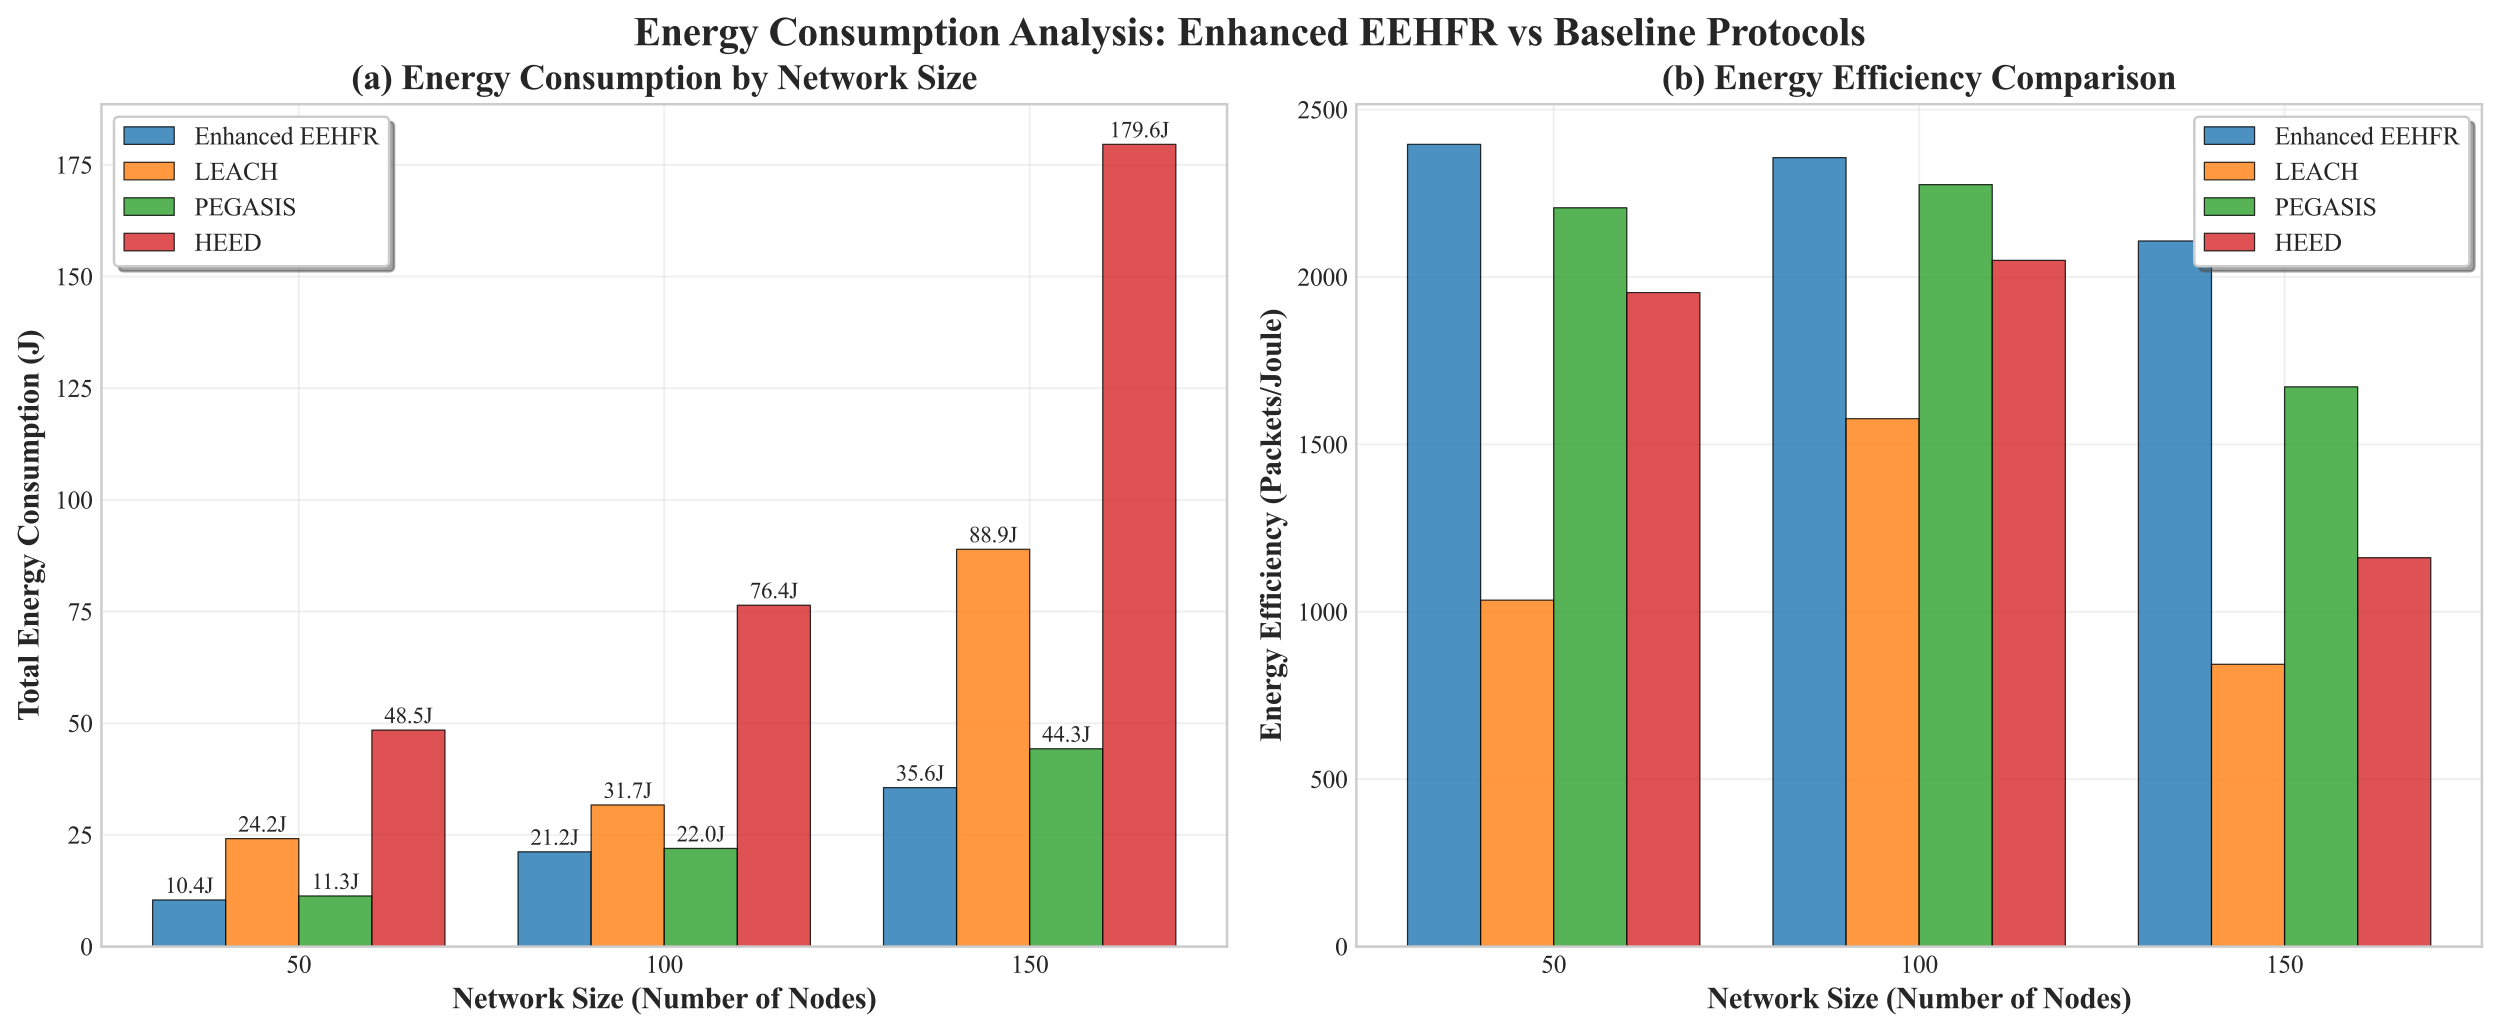 <?xml version="1.0" encoding="utf-8" standalone="no"?>
<!DOCTYPE svg PUBLIC "-//W3C//DTD SVG 1.1//EN"
  "http://www.w3.org/Graphics/SVG/1.1/DTD/svg11.dtd">
<svg xmlns:xlink="http://www.w3.org/1999/xlink" width="996.133pt" height="411.486pt" viewBox="0 0 996.133 411.486" xmlns="http://www.w3.org/2000/svg" version="1.1">
 <defs>
  <style type="text/css">*{stroke-linejoin: round; stroke-linecap: butt}</style>
 </defs>
 <g id="figure_1">
  <g id="patch_1">
   <path d="M 0 411.486 
L 996.133 411.486 
L 996.133 0 
L 0 0 
z
" style="fill: #ffffff"/>
  </g>
  <g id="axes_1">
   <g id="patch_2">
    <path d="M 40.423 377.168 
L 488.908 377.168 
L 488.908 41.528 
L 40.423 41.528 
z
" style="fill: #ffffff"/>
   </g>
   <g id="matplotlib.axis_1">
    <g id="xtick_1">
     <g id="line2d_1">
      <path d="M 119.054 377.168 
L 119.054 41.528 
" clip-path="url(#p3beb7986bd)" style="fill: none; stroke: #cccccc; stroke-opacity: 0.3; stroke-width: 0.8; stroke-linecap: round"/>
     </g>
     <g id="line2d_2"/>
     <g id="text_1">
      <!-- 50 -->
      <g style="fill: #262626" transform="translate(114.054 387.611) scale(0.1 -0.1)">
       <defs>
        <path id="TimesNewRomanPSMT-35" d="M 2778 4238 
L 2534 3706 
L 1259 3706 
L 981 3138 
Q 1809 3016 2294 2522 
Q 2709 2097 2709 1522 
Q 2709 1188 2573 903 
Q 2438 619 2231 419 
Q 2025 219 1772 97 
Q 1413 -75 1034 -75 
Q 653 -75 479 54 
Q 306 184 306 341 
Q 306 428 378 495 
Q 450 563 559 563 
Q 641 563 702 538 
Q 763 513 909 409 
Q 1144 247 1384 247 
Q 1750 247 2026 523 
Q 2303 800 2303 1197 
Q 2303 1581 2056 1914 
Q 1809 2247 1375 2428 
Q 1034 2569 447 2591 
L 1259 4238 
L 2778 4238 
z
" transform="scale(0.016)"/>
        <path id="TimesNewRomanPSMT-30" d="M 231 2094 
Q 231 2819 450 3342 
Q 669 3866 1031 4122 
Q 1313 4325 1613 4325 
Q 2100 4325 2488 3828 
Q 2972 3213 2972 2159 
Q 2972 1422 2759 906 
Q 2547 391 2217 158 
Q 1888 -75 1581 -75 
Q 975 -75 572 641 
Q 231 1244 231 2094 
z
M 844 2016 
Q 844 1141 1059 588 
Q 1238 122 1591 122 
Q 1759 122 1940 273 
Q 2122 425 2216 781 
Q 2359 1319 2359 2297 
Q 2359 3022 2209 3506 
Q 2097 3866 1919 4016 
Q 1791 4119 1609 4119 
Q 1397 4119 1231 3928 
Q 1006 3669 925 3112 
Q 844 2556 844 2016 
z
" transform="scale(0.016)"/>
       </defs>
       <use xlink:href="#TimesNewRomanPSMT-35"/>
       <use xlink:href="#TimesNewRomanPSMT-30" x="50"/>
      </g>
     </g>
    </g>
    <g id="xtick_2">
     <g id="line2d_3">
      <path d="M 264.666 377.168 
L 264.666 41.528 
" clip-path="url(#p3beb7986bd)" style="fill: none; stroke: #cccccc; stroke-opacity: 0.3; stroke-width: 0.8; stroke-linecap: round"/>
     </g>
     <g id="line2d_4"/>
     <g id="text_2">
      <!-- 100 -->
      <g style="fill: #262626" transform="translate(257.166 387.611) scale(0.1 -0.1)">
       <defs>
        <path id="TimesNewRomanPSMT-31" d="M 750 3822 
L 1781 4325 
L 1884 4325 
L 1884 747 
Q 1884 391 1914 303 
Q 1944 216 2037 169 
Q 2131 122 2419 116 
L 2419 0 
L 825 0 
L 825 116 
Q 1125 122 1212 167 
Q 1300 213 1334 289 
Q 1369 366 1369 747 
L 1369 3034 
Q 1369 3497 1338 3628 
Q 1316 3728 1258 3775 
Q 1200 3822 1119 3822 
Q 1003 3822 797 3725 
L 750 3822 
z
" transform="scale(0.016)"/>
       </defs>
       <use xlink:href="#TimesNewRomanPSMT-31"/>
       <use xlink:href="#TimesNewRomanPSMT-30" x="50"/>
       <use xlink:href="#TimesNewRomanPSMT-30" x="100"/>
      </g>
     </g>
    </g>
    <g id="xtick_3">
     <g id="line2d_5">
      <path d="M 410.278 377.168 
L 410.278 41.528 
" clip-path="url(#p3beb7986bd)" style="fill: none; stroke: #cccccc; stroke-opacity: 0.3; stroke-width: 0.8; stroke-linecap: round"/>
     </g>
     <g id="line2d_6"/>
     <g id="text_3">
      <!-- 150 -->
      <g style="fill: #262626" transform="translate(402.778 387.611) scale(0.1 -0.1)">
       <use xlink:href="#TimesNewRomanPSMT-31"/>
       <use xlink:href="#TimesNewRomanPSMT-35" x="50"/>
       <use xlink:href="#TimesNewRomanPSMT-30" x="100"/>
      </g>
     </g>
    </g>
    <g id="text_4">
     <!-- Network Size (Number of Nodes) -->
     <g style="fill: #262626" transform="translate(180.12 401.719) scale(0.12 -0.12)">
      <defs>
       <path id="TimesNewRomanPS-BoldMT-4e" d="M 1594 4238 
L 3684 1609 
L 3684 3431 
Q 3684 3813 3575 3947 
Q 3425 4128 3072 4122 
L 3072 4238 
L 4472 4238 
L 4472 4122 
Q 4203 4088 4111 4033 
Q 4019 3978 3967 3854 
Q 3916 3731 3916 3431 
L 3916 -97 
L 3809 -97 
L 944 3431 
L 944 738 
Q 944 372 1111 244 
Q 1278 116 1494 116 
L 1594 116 
L 1594 0 
L 91 0 
L 91 116 
Q 441 119 578 259 
Q 716 400 716 738 
L 716 3728 
L 625 3841 
Q 491 4009 387 4062 
Q 284 4116 91 4122 
L 91 4238 
L 1594 4238 
z
" transform="scale(0.016)"/>
       <path id="TimesNewRomanPS-BoldMT-65" d="M 2691 1566 
L 1088 1566 
Q 1116 984 1397 647 
Q 1613 388 1916 388 
Q 2103 388 2256 492 
Q 2409 597 2584 869 
L 2691 800 
Q 2453 316 2165 114 
Q 1878 -88 1500 -88 
Q 850 -88 516 413 
Q 247 816 247 1413 
Q 247 2144 642 2576 
Q 1038 3009 1569 3009 
Q 2013 3009 2339 2645 
Q 2666 2281 2691 1566 
z
M 1922 1775 
Q 1922 2278 1867 2465 
Q 1813 2653 1697 2750 
Q 1631 2806 1522 2806 
Q 1359 2806 1256 2647 
Q 1072 2369 1072 1884 
L 1072 1775 
L 1922 1775 
z
" transform="scale(0.016)"/>
       <path id="TimesNewRomanPS-BoldMT-74" d="M 1375 3991 
L 1375 2922 
L 2069 2922 
L 2069 2613 
L 1375 2613 
L 1375 809 
Q 1375 556 1398 482 
Q 1422 409 1481 364 
Q 1541 319 1591 319 
Q 1794 319 1975 628 
L 2069 559 
Q 1816 -41 1247 -41 
Q 969 -41 776 114 
Q 584 269 531 459 
Q 500 566 500 1034 
L 500 2613 
L 119 2613 
L 119 2722 
Q 513 3000 789 3306 
Q 1066 3613 1272 3991 
L 1375 3991 
z
" transform="scale(0.016)"/>
       <path id="TimesNewRomanPS-BoldMT-77" d="M 3113 -88 
L 2313 2056 
L 1528 -88 
L 1366 -88 
L 588 2031 
Q 413 2516 291 2663 
Q 213 2763 53 2806 
L 53 2922 
L 1528 2922 
L 1528 2806 
Q 1378 2806 1322 2762 
Q 1266 2719 1266 2663 
Q 1266 2609 1366 2344 
L 1794 1203 
L 2206 2344 
L 2175 2419 
Q 2081 2653 2011 2717 
Q 1941 2781 1794 2806 
L 1794 2922 
L 3291 2922 
L 3291 2806 
Q 3116 2797 3069 2758 
Q 3022 2719 3022 2647 
Q 3022 2578 3113 2344 
L 3525 1203 
L 3900 2253 
Q 3981 2478 3981 2559 
Q 3981 2681 3922 2737 
Q 3863 2794 3691 2806 
L 3691 2922 
L 4556 2922 
L 4556 2806 
Q 4413 2788 4328 2705 
Q 4244 2622 4109 2234 
L 3291 -88 
L 3113 -88 
z
" transform="scale(0.016)"/>
       <path id="TimesNewRomanPS-BoldMT-6f" d="M 1594 3009 
Q 1975 3009 2303 2812 
Q 2631 2616 2801 2253 
Q 2972 1891 2972 1459 
Q 2972 838 2656 419 
Q 2275 -88 1603 -88 
Q 944 -88 587 375 
Q 231 838 231 1447 
Q 231 2075 595 2542 
Q 959 3009 1594 3009 
z
M 1606 2788 
Q 1447 2788 1333 2667 
Q 1219 2547 1183 2192 
Q 1147 1838 1147 1206 
Q 1147 872 1191 581 
Q 1225 359 1337 243 
Q 1450 128 1594 128 
Q 1734 128 1828 206 
Q 1950 313 1991 503 
Q 2053 800 2053 1703 
Q 2053 2234 1993 2432 
Q 1934 2631 1819 2722 
Q 1738 2788 1606 2788 
z
" transform="scale(0.016)"/>
       <path id="TimesNewRomanPS-BoldMT-72" d="M 1428 2922 
L 1428 2259 
Q 1719 2713 1937 2861 
Q 2156 3009 2359 3009 
Q 2534 3009 2639 2901 
Q 2744 2794 2744 2597 
Q 2744 2388 2642 2272 
Q 2541 2156 2397 2156 
Q 2231 2156 2109 2262 
Q 1988 2369 1966 2381 
Q 1934 2400 1894 2400 
Q 1803 2400 1722 2331 
Q 1594 2225 1528 2028 
Q 1428 1725 1428 1359 
L 1428 688 
L 1431 513 
Q 1431 334 1453 284 
Q 1491 200 1564 161 
Q 1638 122 1813 113 
L 1813 0 
L 234 0 
L 234 113 
Q 425 128 492 217 
Q 559 306 559 688 
L 559 2303 
Q 559 2553 534 2622 
Q 503 2709 443 2750 
Q 384 2791 234 2806 
L 234 2922 
L 1428 2922 
z
" transform="scale(0.016)"/>
       <path id="TimesNewRomanPS-BoldMT-6b" d="M 1403 4238 
L 1403 1450 
L 2081 2116 
Q 2291 2319 2342 2409 
Q 2394 2500 2394 2584 
Q 2394 2669 2325 2725 
Q 2256 2781 2056 2806 
L 2056 2922 
L 3366 2922 
L 3366 2806 
Q 3178 2797 3037 2717 
Q 2897 2638 2488 2238 
L 2169 1925 
L 2856 919 
Q 3272 306 3350 231 
Q 3456 125 3619 113 
L 3619 0 
L 2109 0 
L 2109 113 
Q 2209 113 2254 150 
Q 2300 188 2300 231 
Q 2300 303 2169 497 
L 1591 1344 
L 1403 1159 
L 1403 634 
Q 1403 300 1465 217 
Q 1528 134 1722 113 
L 1722 0 
L 213 0 
L 213 113 
Q 397 131 475 231 
Q 528 300 528 634 
L 528 3603 
Q 528 3934 467 4015 
Q 406 4097 213 4122 
L 213 4238 
L 1403 4238 
z
" transform="scale(0.016)"/>
       <path id="TimesNewRomanPS-BoldMT-20" transform="scale(0.016)"/>
       <path id="TimesNewRomanPS-BoldMT-53" d="M 3006 4334 
L 3041 2922 
L 2913 2922 
Q 2822 3453 2467 3776 
Q 2113 4100 1700 4100 
Q 1381 4100 1195 3929 
Q 1009 3759 1009 3538 
Q 1009 3397 1075 3288 
Q 1166 3141 1366 2997 
Q 1513 2894 2044 2631 
Q 2788 2266 3047 1941 
Q 3303 1616 3303 1197 
Q 3303 666 2889 283 
Q 2475 -100 1838 -100 
Q 1638 -100 1459 -59 
Q 1281 -19 1013 94 
Q 863 156 766 156 
Q 684 156 593 93 
Q 503 31 447 -97 
L 331 -97 
L 331 1503 
L 447 1503 
Q 584 828 976 473 
Q 1369 119 1822 119 
Q 2172 119 2380 309 
Q 2588 500 2588 753 
Q 2588 903 2508 1043 
Q 2428 1184 2265 1311 
Q 2103 1438 1691 1641 
Q 1113 1925 859 2125 
Q 606 2325 470 2572 
Q 334 2819 334 3116 
Q 334 3622 706 3978 
Q 1078 4334 1644 4334 
Q 1850 4334 2044 4284 
Q 2191 4247 2402 4145 
Q 2613 4044 2697 4044 
Q 2778 4044 2825 4094 
Q 2872 4144 2913 4334 
L 3006 4334 
z
" transform="scale(0.016)"/>
       <path id="TimesNewRomanPS-BoldMT-69" d="M 919 4338 
Q 1122 4338 1262 4195 
Q 1403 4053 1403 3853 
Q 1403 3653 1261 3512 
Q 1119 3372 919 3372 
Q 719 3372 578 3512 
Q 438 3653 438 3853 
Q 438 4053 578 4195 
Q 719 4338 919 4338 
z
M 1356 2922 
L 1356 606 
Q 1356 297 1428 211 
Q 1500 125 1709 113 
L 1709 0 
L 131 0 
L 131 113 
Q 325 119 419 225 
Q 481 297 481 606 
L 481 2313 
Q 481 2622 409 2708 
Q 338 2794 131 2806 
L 131 2922 
L 1356 2922 
z
" transform="scale(0.016)"/>
       <path id="TimesNewRomanPS-BoldMT-7a" d="M 2609 0 
L 66 0 
L 66 69 
L 1672 2731 
L 1203 2731 
Q 900 2731 769 2676 
Q 638 2622 556 2501 
Q 475 2381 388 2072 
L 278 2072 
L 278 2922 
L 2738 2922 
L 2738 2838 
L 1144 200 
L 1344 200 
Q 1944 200 2209 372 
Q 2475 544 2609 1000 
L 2697 1000 
L 2609 0 
z
" transform="scale(0.016)"/>
       <path id="TimesNewRomanPS-BoldMT-28" d="M 2056 4334 
L 2056 4191 
Q 1731 3978 1578 3775 
Q 1366 3494 1247 3053 
Q 1097 2506 1097 1525 
Q 1097 600 1233 87 
Q 1369 -425 1603 -741 
Q 1766 -959 2056 -1125 
L 2056 -1281 
Q 1303 -1028 779 -248 
Q 256 531 256 1544 
Q 256 2544 778 3314 
Q 1300 4084 2056 4334 
z
" transform="scale(0.016)"/>
       <path id="TimesNewRomanPS-BoldMT-75" d="M 3038 2922 
L 3038 634 
Q 3038 300 3100 217 
Q 3163 134 3353 113 
L 3353 0 
L 2163 0 
L 2163 391 
Q 1953 141 1743 26 
Q 1534 -88 1275 -88 
Q 1028 -88 836 64 
Q 644 216 578 419 
Q 513 622 513 1128 
L 513 2288 
Q 513 2619 452 2700 
Q 391 2781 197 2806 
L 197 2922 
L 1388 2922 
L 1388 925 
Q 1388 613 1417 522 
Q 1447 431 1511 384 
Q 1575 338 1659 338 
Q 1772 338 1863 397 
Q 1988 478 2163 725 
L 2163 2288 
Q 2163 2619 2102 2700 
Q 2041 2781 1847 2806 
L 1847 2922 
L 3038 2922 
z
" transform="scale(0.016)"/>
       <path id="TimesNewRomanPS-BoldMT-6d" d="M 1428 2922 
L 1428 2538 
Q 1669 2800 1873 2904 
Q 2078 3009 2322 3009 
Q 2603 3009 2793 2878 
Q 2984 2747 3088 2478 
Q 3338 2759 3567 2884 
Q 3797 3009 4047 3009 
Q 4350 3009 4529 2870 
Q 4709 2731 4779 2517 
Q 4850 2303 4850 1834 
L 4850 638 
Q 4850 300 4911 219 
Q 4972 138 5166 113 
L 5166 0 
L 3656 0 
L 3656 113 
Q 3834 128 3919 250 
Q 3975 334 3975 638 
L 3975 1894 
Q 3975 2284 3944 2390 
Q 3913 2497 3845 2548 
Q 3778 2600 3688 2600 
Q 3553 2600 3415 2501 
Q 3278 2403 3138 2206 
L 3138 638 
Q 3138 322 3191 241 
Q 3263 125 3466 113 
L 3466 0 
L 1953 0 
L 1953 113 
Q 2075 119 2145 173 
Q 2216 228 2239 304 
Q 2263 381 2263 638 
L 2263 1894 
Q 2263 2291 2231 2391 
Q 2200 2491 2126 2547 
Q 2053 2603 1969 2603 
Q 1844 2603 1741 2538 
Q 1594 2441 1428 2206 
L 1428 638 
Q 1428 328 1489 229 
Q 1550 131 1744 113 
L 1744 0 
L 238 0 
L 238 113 
Q 422 131 500 231 
Q 553 300 553 638 
L 553 2288 
Q 553 2619 492 2700 
Q 431 2781 238 2806 
L 238 2922 
L 1428 2922 
z
" transform="scale(0.016)"/>
       <path id="TimesNewRomanPS-BoldMT-62" d="M 1347 4238 
L 1347 2628 
Q 1716 3009 2153 3009 
Q 2453 3009 2718 2832 
Q 2984 2656 3134 2331 
Q 3284 2006 3284 1581 
Q 3284 1103 3093 712 
Q 2903 322 2584 117 
Q 2266 -88 1856 -88 
Q 1619 -88 1434 -12 
Q 1250 63 1072 231 
L 588 -84 
L 481 -84 
L 481 3631 
Q 481 3884 459 3944 
Q 428 4031 361 4073 
Q 294 4116 134 4122 
L 134 4238 
L 1347 4238 
z
M 1347 2350 
L 1347 1050 
Q 1347 653 1366 544 
Q 1397 359 1515 245 
Q 1634 131 1819 131 
Q 1978 131 2092 222 
Q 2206 313 2282 581 
Q 2359 850 2359 1550 
Q 2359 2222 2191 2472 
Q 2069 2653 1863 2653 
Q 1594 2653 1347 2350 
z
" transform="scale(0.016)"/>
       <path id="TimesNewRomanPS-BoldMT-66" d="M 1497 2616 
L 1497 588 
Q 1497 294 1559 219 
Q 1659 103 1928 113 
L 1928 0 
L 206 0 
L 206 113 
Q 403 116 486 158 
Q 569 200 600 275 
Q 631 350 631 588 
L 631 2616 
L 206 2616 
L 206 2922 
L 631 2922 
L 631 3138 
L 628 3284 
Q 628 3734 958 4034 
Q 1288 4334 1850 4334 
Q 2234 4334 2420 4190 
Q 2606 4047 2606 3872 
Q 2606 3731 2490 3628 
Q 2375 3525 2184 3525 
Q 2022 3525 1926 3609 
Q 1831 3694 1831 3797 
Q 1831 3825 1850 3913 
Q 1863 3966 1863 4013 
Q 1863 4078 1825 4109 
Q 1775 4156 1703 4156 
Q 1613 4156 1552 4081 
Q 1491 4006 1491 3841 
L 1497 3294 
L 1497 2922 
L 1928 2922 
L 1928 2616 
L 1497 2616 
z
" transform="scale(0.016)"/>
       <path id="TimesNewRomanPS-BoldMT-64" d="M 3056 4238 
L 3056 875 
Q 3056 534 3075 472 
Q 3100 369 3170 319 
Q 3241 269 3416 256 
L 3416 153 
L 2181 -88 
L 2181 375 
Q 1959 106 1786 9 
Q 1613 -88 1394 -88 
Q 834 -88 509 413 
Q 247 819 247 1409 
Q 247 1881 409 2254 
Q 572 2628 855 2818 
Q 1138 3009 1463 3009 
Q 1672 3009 1834 2928 
Q 1997 2847 2181 2644 
L 2181 3525 
Q 2181 3859 2153 3928 
Q 2116 4019 2041 4062 
Q 1966 4106 1759 4106 
L 1759 4238 
L 3056 4238 
z
M 2181 2256 
Q 1950 2700 1616 2700 
Q 1500 2700 1425 2638 
Q 1309 2541 1236 2297 
Q 1163 2053 1163 1550 
Q 1163 997 1244 731 
Q 1325 466 1466 347 
Q 1538 288 1663 288 
Q 1938 288 2181 719 
L 2181 2256 
z
" transform="scale(0.016)"/>
       <path id="TimesNewRomanPS-BoldMT-73" d="M 2063 3003 
L 2109 2006 
L 2003 2006 
Q 1813 2450 1608 2612 
Q 1403 2775 1200 2775 
Q 1072 2775 981 2689 
Q 891 2603 891 2491 
Q 891 2406 953 2328 
Q 1053 2200 1512 1889 
Q 1972 1578 2117 1361 
Q 2263 1144 2263 875 
Q 2263 631 2141 397 
Q 2019 163 1797 37 
Q 1575 -88 1306 -88 
Q 1097 -88 747 44 
Q 653 78 619 78 
Q 516 78 447 -78 
L 344 -78 
L 294 972 
L 400 972 
Q 541 559 786 353 
Q 1031 147 1250 147 
Q 1400 147 1495 239 
Q 1591 331 1591 463 
Q 1591 613 1497 722 
Q 1403 831 1078 1053 
Q 600 1384 459 1559 
Q 253 1816 253 2125 
Q 253 2463 486 2736 
Q 719 3009 1159 3009 
Q 1397 3009 1619 2894 
Q 1703 2847 1756 2847 
Q 1813 2847 1847 2870 
Q 1881 2894 1956 3003 
L 2063 3003 
z
" transform="scale(0.016)"/>
       <path id="TimesNewRomanPS-BoldMT-29" d="M 78 -1281 
L 78 -1138 
Q 403 -922 556 -719 
Q 766 -438 888 0 
Q 1038 550 1038 1531 
Q 1038 2456 902 2967 
Q 766 3478 531 3794 
Q 369 4013 78 4178 
L 78 4334 
Q 831 4081 1354 3301 
Q 1878 2522 1878 1509 
Q 1878 513 1354 -257 
Q 831 -1028 78 -1281 
z
" transform="scale(0.016)"/>
      </defs>
      <use xlink:href="#TimesNewRomanPS-BoldMT-4e"/>
      <use xlink:href="#TimesNewRomanPS-BoldMT-65" x="72.217"/>
      <use xlink:href="#TimesNewRomanPS-BoldMT-74" x="116.602"/>
      <use xlink:href="#TimesNewRomanPS-BoldMT-77" x="149.902"/>
      <use xlink:href="#TimesNewRomanPS-BoldMT-6f" x="222.119"/>
      <use xlink:href="#TimesNewRomanPS-BoldMT-72" x="272.119"/>
      <use xlink:href="#TimesNewRomanPS-BoldMT-6b" x="316.504"/>
      <use xlink:href="#TimesNewRomanPS-BoldMT-20" x="372.119"/>
      <use xlink:href="#TimesNewRomanPS-BoldMT-53" x="397.119"/>
      <use xlink:href="#TimesNewRomanPS-BoldMT-69" x="452.734"/>
      <use xlink:href="#TimesNewRomanPS-BoldMT-7a" x="480.518"/>
      <use xlink:href="#TimesNewRomanPS-BoldMT-65" x="524.902"/>
      <use xlink:href="#TimesNewRomanPS-BoldMT-20" x="569.287"/>
      <use xlink:href="#TimesNewRomanPS-BoldMT-28" x="594.287"/>
      <use xlink:href="#TimesNewRomanPS-BoldMT-4e" x="627.588"/>
      <use xlink:href="#TimesNewRomanPS-BoldMT-75" x="699.805"/>
      <use xlink:href="#TimesNewRomanPS-BoldMT-6d" x="755.42"/>
      <use xlink:href="#TimesNewRomanPS-BoldMT-62" x="838.721"/>
      <use xlink:href="#TimesNewRomanPS-BoldMT-65" x="894.336"/>
      <use xlink:href="#TimesNewRomanPS-BoldMT-72" x="938.721"/>
      <use xlink:href="#TimesNewRomanPS-BoldMT-20" x="981.355"/>
      <use xlink:href="#TimesNewRomanPS-BoldMT-6f" x="1006.355"/>
      <use xlink:href="#TimesNewRomanPS-BoldMT-66" x="1056.355"/>
      <use xlink:href="#TimesNewRomanPS-BoldMT-20" x="1089.656"/>
      <use xlink:href="#TimesNewRomanPS-BoldMT-4e" x="1114.656"/>
      <use xlink:href="#TimesNewRomanPS-BoldMT-6f" x="1186.873"/>
      <use xlink:href="#TimesNewRomanPS-BoldMT-64" x="1236.873"/>
      <use xlink:href="#TimesNewRomanPS-BoldMT-65" x="1292.488"/>
      <use xlink:href="#TimesNewRomanPS-BoldMT-73" x="1336.873"/>
      <use xlink:href="#TimesNewRomanPS-BoldMT-29" x="1375.789"/>
     </g>
    </g>
   </g>
   <g id="matplotlib.axis_2">
    <g id="ytick_1">
     <g id="line2d_7">
      <path d="M 40.423 377.168 
L 488.908 377.168 
" clip-path="url(#p3beb7986bd)" style="fill: none; stroke: #cccccc; stroke-opacity: 0.3; stroke-width: 0.8; stroke-linecap: round"/>
     </g>
     <g id="line2d_8"/>
     <g id="text_5">
      <!-- 0 -->
      <g style="fill: #262626" transform="translate(31.923 380.639) scale(0.1 -0.1)">
       <use xlink:href="#TimesNewRomanPSMT-30"/>
      </g>
     </g>
    </g>
    <g id="ytick_2">
     <g id="line2d_9">
      <path d="M 40.423 332.672 
L 488.908 332.672 
" clip-path="url(#p3beb7986bd)" style="fill: none; stroke: #cccccc; stroke-opacity: 0.3; stroke-width: 0.8; stroke-linecap: round"/>
     </g>
     <g id="line2d_10"/>
     <g id="text_6">
      <!-- 25 -->
      <g style="fill: #262626" transform="translate(26.923 336.144) scale(0.1 -0.1)">
       <defs>
        <path id="TimesNewRomanPSMT-32" d="M 2934 816 
L 2638 0 
L 138 0 
L 138 116 
Q 1241 1122 1691 1759 
Q 2141 2397 2141 2925 
Q 2141 3328 1894 3587 
Q 1647 3847 1303 3847 
Q 991 3847 742 3664 
Q 494 3481 375 3128 
L 259 3128 
Q 338 3706 661 4015 
Q 984 4325 1469 4325 
Q 1984 4325 2329 3994 
Q 2675 3663 2675 3213 
Q 2675 2891 2525 2569 
Q 2294 2063 1775 1497 
Q 997 647 803 472 
L 1909 472 
Q 2247 472 2383 497 
Q 2519 522 2628 598 
Q 2738 675 2819 816 
L 2934 816 
z
" transform="scale(0.016)"/>
       </defs>
       <use xlink:href="#TimesNewRomanPSMT-32"/>
       <use xlink:href="#TimesNewRomanPSMT-35" x="50"/>
      </g>
     </g>
    </g>
    <g id="ytick_3">
     <g id="line2d_11">
      <path d="M 40.423 288.177 
L 488.908 288.177 
" clip-path="url(#p3beb7986bd)" style="fill: none; stroke: #cccccc; stroke-opacity: 0.3; stroke-width: 0.8; stroke-linecap: round"/>
     </g>
     <g id="line2d_12"/>
     <g id="text_7">
      <!-- 50 -->
      <g style="fill: #262626" transform="translate(26.923 291.648) scale(0.1 -0.1)">
       <use xlink:href="#TimesNewRomanPSMT-35"/>
       <use xlink:href="#TimesNewRomanPSMT-30" x="50"/>
      </g>
     </g>
    </g>
    <g id="ytick_4">
     <g id="line2d_13">
      <path d="M 40.423 243.681 
L 488.908 243.681 
" clip-path="url(#p3beb7986bd)" style="fill: none; stroke: #cccccc; stroke-opacity: 0.3; stroke-width: 0.8; stroke-linecap: round"/>
     </g>
     <g id="line2d_14"/>
     <g id="text_8">
      <!-- 75 -->
      <g style="fill: #262626" transform="translate(26.923 247.153) scale(0.1 -0.1)">
       <defs>
        <path id="TimesNewRomanPSMT-37" d="M 644 4238 
L 2916 4238 
L 2916 4119 
L 1503 -88 
L 1153 -88 
L 2419 3728 
L 1253 3728 
Q 900 3728 750 3644 
Q 488 3500 328 3200 
L 238 3234 
L 644 4238 
z
" transform="scale(0.016)"/>
       </defs>
       <use xlink:href="#TimesNewRomanPSMT-37"/>
       <use xlink:href="#TimesNewRomanPSMT-35" x="50"/>
      </g>
     </g>
    </g>
    <g id="ytick_5">
     <g id="line2d_15">
      <path d="M 40.423 199.186 
L 488.908 199.186 
" clip-path="url(#p3beb7986bd)" style="fill: none; stroke: #cccccc; stroke-opacity: 0.3; stroke-width: 0.8; stroke-linecap: round"/>
     </g>
     <g id="line2d_16"/>
     <g id="text_9">
      <!-- 100 -->
      <g style="fill: #262626" transform="translate(21.923 202.658) scale(0.1 -0.1)">
       <use xlink:href="#TimesNewRomanPSMT-31"/>
       <use xlink:href="#TimesNewRomanPSMT-30" x="50"/>
       <use xlink:href="#TimesNewRomanPSMT-30" x="100"/>
      </g>
     </g>
    </g>
    <g id="ytick_6">
     <g id="line2d_17">
      <path d="M 40.423 154.69 
L 488.908 154.69 
" clip-path="url(#p3beb7986bd)" style="fill: none; stroke: #cccccc; stroke-opacity: 0.3; stroke-width: 0.8; stroke-linecap: round"/>
     </g>
     <g id="line2d_18"/>
     <g id="text_10">
      <!-- 125 -->
      <g style="fill: #262626" transform="translate(21.923 158.162) scale(0.1 -0.1)">
       <use xlink:href="#TimesNewRomanPSMT-31"/>
       <use xlink:href="#TimesNewRomanPSMT-32" x="50"/>
       <use xlink:href="#TimesNewRomanPSMT-35" x="100"/>
      </g>
     </g>
    </g>
    <g id="ytick_7">
     <g id="line2d_19">
      <path d="M 40.423 110.195 
L 488.908 110.195 
" clip-path="url(#p3beb7986bd)" style="fill: none; stroke: #cccccc; stroke-opacity: 0.3; stroke-width: 0.8; stroke-linecap: round"/>
     </g>
     <g id="line2d_20"/>
     <g id="text_11">
      <!-- 150 -->
      <g style="fill: #262626" transform="translate(21.923 113.667) scale(0.1 -0.1)">
       <use xlink:href="#TimesNewRomanPSMT-31"/>
       <use xlink:href="#TimesNewRomanPSMT-35" x="50"/>
       <use xlink:href="#TimesNewRomanPSMT-30" x="100"/>
      </g>
     </g>
    </g>
    <g id="ytick_8">
     <g id="line2d_21">
      <path d="M 40.423 65.699 
L 488.908 65.699 
" clip-path="url(#p3beb7986bd)" style="fill: none; stroke: #cccccc; stroke-opacity: 0.3; stroke-width: 0.8; stroke-linecap: round"/>
     </g>
     <g id="line2d_22"/>
     <g id="text_12">
      <!-- 175 -->
      <g style="fill: #262626" transform="translate(21.923 69.171) scale(0.1 -0.1)">
       <use xlink:href="#TimesNewRomanPSMT-31"/>
       <use xlink:href="#TimesNewRomanPSMT-37" x="50"/>
       <use xlink:href="#TimesNewRomanPSMT-35" x="100"/>
      </g>
     </g>
    </g>
    <g id="text_13">
     <!-- Total Energy Consumption (J) -->
     <g style="fill: #262626" transform="translate(15.334 287.305) rotate(-90) scale(0.12 -0.12)">
      <defs>
       <path id="TimesNewRomanPS-BoldMT-54" d="M 4038 4238 
L 4038 3091 
L 3925 3091 
Q 3825 3488 3703 3661 
Q 3581 3834 3369 3938 
Q 3250 3994 2953 3994 
L 2638 3994 
L 2638 725 
Q 2638 400 2673 319 
Q 2709 238 2814 177 
Q 2919 116 3100 116 
L 3241 116 
L 3241 0 
L 1022 0 
L 1022 116 
L 1163 116 
Q 1347 116 1459 181 
Q 1541 225 1588 331 
Q 1622 406 1622 725 
L 1622 3994 
L 1316 3994 
Q 888 3994 694 3813 
Q 422 3559 350 3091 
L 231 3091 
L 231 4238 
L 4038 4238 
z
" transform="scale(0.016)"/>
       <path id="TimesNewRomanPS-BoldMT-61" d="M 1828 431 
Q 1294 -41 869 -41 
Q 619 -41 453 123 
Q 288 288 288 534 
Q 288 869 575 1136 
Q 863 1403 1828 1847 
L 1828 2141 
Q 1828 2472 1792 2558 
Q 1756 2644 1656 2708 
Q 1556 2772 1431 2772 
Q 1228 2772 1097 2681 
Q 1016 2625 1016 2550 
Q 1016 2484 1103 2388 
Q 1222 2253 1222 2128 
Q 1222 1975 1108 1867 
Q 994 1759 809 1759 
Q 613 1759 480 1878 
Q 347 1997 347 2156 
Q 347 2381 525 2586 
Q 703 2791 1022 2900 
Q 1341 3009 1684 3009 
Q 2100 3009 2342 2832 
Q 2584 2656 2656 2450 
Q 2700 2319 2700 1847 
L 2700 713 
Q 2700 513 2715 461 
Q 2731 409 2762 384 
Q 2794 359 2834 359 
Q 2916 359 3000 475 
L 3094 400 
Q 2938 169 2770 64 
Q 2603 -41 2391 -41 
Q 2141 -41 2000 76 
Q 1859 194 1828 431 
z
M 1828 659 
L 1828 1638 
Q 1450 1416 1266 1163 
Q 1144 994 1144 822 
Q 1144 678 1247 569 
Q 1325 484 1466 484 
Q 1622 484 1828 659 
z
" transform="scale(0.016)"/>
       <path id="TimesNewRomanPS-BoldMT-6c" d="M 1359 4238 
L 1359 606 
Q 1359 297 1431 211 
Q 1503 125 1713 113 
L 1713 0 
L 134 0 
L 134 113 
Q 328 119 422 225 
Q 484 297 484 606 
L 484 3631 
Q 484 3938 412 4023 
Q 341 4109 134 4122 
L 134 4238 
L 1359 4238 
z
" transform="scale(0.016)"/>
       <path id="TimesNewRomanPS-BoldMT-45" d="M 1744 3994 
L 1744 2269 
L 1828 2269 
Q 2231 2269 2412 2522 
Q 2594 2775 2644 3269 
L 2763 3269 
L 2763 1050 
L 2644 1050 
Q 2606 1413 2486 1644 
Q 2366 1875 2206 1954 
Q 2047 2034 1744 2034 
L 1744 841 
Q 1744 491 1773 412 
Q 1803 334 1884 284 
Q 1966 234 2147 234 
L 2400 234 
Q 2994 234 3351 509 
Q 3709 784 3866 1347 
L 3981 1347 
L 3791 0 
L 128 0 
L 128 116 
L 269 116 
Q 453 116 566 181 
Q 647 225 691 331 
Q 725 406 725 725 
L 725 3513 
Q 725 3800 709 3866 
Q 678 3975 594 4034 
Q 475 4122 269 4122 
L 128 4122 
L 128 4238 
L 3675 4238 
L 3675 2984 
L 3556 2984 
Q 3466 3444 3302 3644 
Q 3138 3844 2838 3938 
Q 2663 3994 2181 3994 
L 1744 3994 
z
" transform="scale(0.016)"/>
       <path id="TimesNewRomanPS-BoldMT-6e" d="M 1409 2922 
L 1409 2544 
Q 1634 2788 1840 2898 
Q 2047 3009 2284 3009 
Q 2569 3009 2756 2851 
Q 2944 2694 3006 2459 
Q 3056 2281 3056 1775 
L 3056 638 
Q 3056 300 3117 217 
Q 3178 134 3372 113 
L 3372 0 
L 1894 0 
L 1894 113 
Q 2059 134 2131 250 
Q 2181 328 2181 638 
L 2181 1938 
Q 2181 2297 2153 2390 
Q 2125 2484 2058 2536 
Q 1991 2588 1909 2588 
Q 1641 2588 1409 2203 
L 1409 638 
Q 1409 309 1470 221 
Q 1531 134 1697 113 
L 1697 0 
L 219 0 
L 219 113 
Q 403 131 481 231 
Q 534 300 534 638 
L 534 2288 
Q 534 2619 473 2700 
Q 413 2781 219 2806 
L 219 2922 
L 1409 2922 
z
" transform="scale(0.016)"/>
       <path id="TimesNewRomanPS-BoldMT-67" d="M 2091 2888 
L 3075 2888 
L 3075 2544 
L 2516 2544 
Q 2669 2391 2728 2266 
Q 2803 2097 2803 1913 
Q 2803 1600 2629 1370 
Q 2456 1141 2157 1011 
Q 1859 881 1628 881 
Q 1609 881 1253 897 
Q 1113 897 1017 805 
Q 922 713 922 584 
Q 922 472 1008 400 
Q 1094 328 1288 328 
L 1828 334 
Q 2484 334 2731 191 
Q 3084 -9 3084 -425 
Q 3084 -691 2921 -908 
Q 2759 -1125 2494 -1228 
Q 2091 -1381 1566 -1381 
Q 1172 -1381 847 -1304 
Q 522 -1228 381 -1092 
Q 241 -956 241 -806 
Q 241 -663 348 -548 
Q 456 -434 750 -356 
Q 344 -156 344 200 
Q 344 416 509 619 
Q 675 822 1034 972 
Q 616 1125 428 1375 
Q 241 1625 241 1953 
Q 241 2381 591 2695 
Q 941 3009 1491 3009 
Q 1781 3009 2091 2888 
z
M 1550 2816 
Q 1369 2816 1244 2633 
Q 1119 2450 1119 1875 
Q 1119 1409 1242 1236 
Q 1366 1063 1534 1063 
Q 1722 1063 1847 1234 
Q 1972 1406 1972 1903 
Q 1972 2463 1831 2666 
Q 1731 2816 1550 2816 
z
M 1366 -431 
Q 1047 -431 944 -484 
Q 766 -581 766 -747 
Q 766 -906 950 -1036 
Q 1134 -1166 1644 -1166 
Q 2078 -1166 2326 -1050 
Q 2575 -934 2575 -725 
Q 2575 -647 2528 -594 
Q 2444 -500 2273 -465 
Q 2103 -431 1366 -431 
z
" transform="scale(0.016)"/>
       <path id="TimesNewRomanPS-BoldMT-79" d="M 1556 -119 
L 613 2047 
Q 400 2538 298 2650 
Q 197 2763 53 2806 
L 53 2922 
L 1606 2922 
L 1606 2806 
Q 1453 2800 1390 2747 
Q 1328 2694 1328 2619 
Q 1328 2500 1484 2150 
L 1984 1006 
L 2325 1891 
Q 2509 2363 2509 2547 
Q 2509 2663 2432 2731 
Q 2356 2800 2163 2806 
L 2163 2922 
L 3141 2922 
L 3141 2806 
Q 2997 2791 2906 2695 
Q 2816 2600 2603 2047 
L 1769 -119 
Q 1453 -931 1300 -1119 
Q 1084 -1381 759 -1381 
Q 500 -1381 339 -1232 
Q 178 -1084 178 -875 
Q 178 -694 289 -575 
Q 400 -456 563 -456 
Q 719 -456 814 -556 
Q 909 -656 913 -866 
Q 916 -984 941 -1019 
Q 966 -1053 1013 -1053 
Q 1088 -1053 1172 -963 
Q 1297 -831 1466 -363 
L 1556 -119 
z
" transform="scale(0.016)"/>
       <path id="TimesNewRomanPS-BoldMT-43" d="M 4272 4334 
L 4272 2866 
L 4150 2866 
Q 4013 3441 3638 3747 
Q 3263 4053 2788 4053 
Q 2391 4053 2059 3825 
Q 1728 3597 1575 3228 
Q 1378 2756 1378 2178 
Q 1378 1609 1522 1142 
Q 1666 675 1972 436 
Q 2278 197 2766 197 
Q 3166 197 3498 372 
Q 3831 547 4200 975 
L 4200 609 
Q 3844 238 3458 70 
Q 3072 -97 2556 -97 
Q 1878 -97 1351 175 
Q 825 447 539 956 
Q 253 1466 253 2041 
Q 253 2647 570 3190 
Q 888 3734 1427 4034 
Q 1966 4334 2572 4334 
Q 3019 4334 3516 4141 
Q 3803 4028 3881 4028 
Q 3981 4028 4054 4101 
Q 4128 4175 4150 4334 
L 4272 4334 
z
" transform="scale(0.016)"/>
       <path id="TimesNewRomanPS-BoldMT-70" d="M 1347 297 
L 1347 -791 
Q 1347 -1016 1383 -1097 
Q 1419 -1178 1494 -1215 
Q 1569 -1253 1788 -1253 
L 1788 -1369 
L 122 -1369 
L 122 -1253 
Q 316 -1247 409 -1144 
Q 472 -1072 472 -772 
L 472 2313 
Q 472 2622 400 2708 
Q 328 2794 122 2806 
L 122 2922 
L 1347 2922 
L 1347 2538 
Q 1500 2763 1659 2863 
Q 1888 3009 2156 3009 
Q 2478 3009 2742 2806 
Q 3006 2603 3143 2245 
Q 3281 1888 3281 1475 
Q 3281 1031 3139 664 
Q 2997 297 2726 104 
Q 2456 -88 2125 -88 
Q 1884 -88 1675 19 
Q 1519 100 1347 297 
z
M 1347 613 
Q 1616 231 1922 231 
Q 2091 231 2200 409 
Q 2363 672 2363 1409 
Q 2363 2166 2184 2444 
Q 2066 2628 1866 2628 
Q 1550 2628 1347 2172 
L 1347 613 
z
" transform="scale(0.016)"/>
       <path id="TimesNewRomanPS-BoldMT-4a" d="M 909 4122 
L 909 4238 
L 3163 4238 
L 3163 4122 
L 3025 4122 
Q 2838 4122 2725 4056 
Q 2647 4013 2600 3906 
Q 2566 3831 2566 3513 
L 2566 1438 
Q 2566 828 2444 551 
Q 2322 275 2011 89 
Q 1700 -97 1263 -97 
Q 728 -97 398 184 
Q 69 466 69 806 
Q 69 1025 203 1161 
Q 338 1297 531 1297 
Q 722 1297 851 1175 
Q 981 1053 981 875 
Q 981 788 959 722 
Q 947 691 861 564 
Q 775 438 775 384 
Q 775 303 856 244 
Q 975 156 1166 156 
Q 1300 156 1387 225 
Q 1475 294 1511 439 
Q 1547 584 1547 1247 
L 1547 3513 
Q 1547 3838 1511 3919 
Q 1475 4000 1370 4061 
Q 1266 4122 1088 4122 
L 909 4122 
z
" transform="scale(0.016)"/>
      </defs>
      <use xlink:href="#TimesNewRomanPS-BoldMT-54"/>
      <use xlink:href="#TimesNewRomanPS-BoldMT-6f" x="57.574"/>
      <use xlink:href="#TimesNewRomanPS-BoldMT-74" x="107.574"/>
      <use xlink:href="#TimesNewRomanPS-BoldMT-61" x="140.875"/>
      <use xlink:href="#TimesNewRomanPS-BoldMT-6c" x="190.875"/>
      <use xlink:href="#TimesNewRomanPS-BoldMT-20" x="218.658"/>
      <use xlink:href="#TimesNewRomanPS-BoldMT-45" x="243.658"/>
      <use xlink:href="#TimesNewRomanPS-BoldMT-6e" x="310.357"/>
      <use xlink:href="#TimesNewRomanPS-BoldMT-65" x="365.973"/>
      <use xlink:href="#TimesNewRomanPS-BoldMT-72" x="410.357"/>
      <use xlink:href="#TimesNewRomanPS-BoldMT-67" x="454.742"/>
      <use xlink:href="#TimesNewRomanPS-BoldMT-79" x="504.742"/>
      <use xlink:href="#TimesNewRomanPS-BoldMT-20" x="554.742"/>
      <use xlink:href="#TimesNewRomanPS-BoldMT-43" x="579.742"/>
      <use xlink:href="#TimesNewRomanPS-BoldMT-6f" x="651.959"/>
      <use xlink:href="#TimesNewRomanPS-BoldMT-6e" x="701.959"/>
      <use xlink:href="#TimesNewRomanPS-BoldMT-73" x="757.574"/>
      <use xlink:href="#TimesNewRomanPS-BoldMT-75" x="796.49"/>
      <use xlink:href="#TimesNewRomanPS-BoldMT-6d" x="852.105"/>
      <use xlink:href="#TimesNewRomanPS-BoldMT-70" x="935.406"/>
      <use xlink:href="#TimesNewRomanPS-BoldMT-74" x="991.021"/>
      <use xlink:href="#TimesNewRomanPS-BoldMT-69" x="1024.322"/>
      <use xlink:href="#TimesNewRomanPS-BoldMT-6f" x="1052.105"/>
      <use xlink:href="#TimesNewRomanPS-BoldMT-6e" x="1102.105"/>
      <use xlink:href="#TimesNewRomanPS-BoldMT-20" x="1157.721"/>
      <use xlink:href="#TimesNewRomanPS-BoldMT-28" x="1182.721"/>
      <use xlink:href="#TimesNewRomanPS-BoldMT-4a" x="1216.021"/>
      <use xlink:href="#TimesNewRomanPS-BoldMT-29" x="1266.021"/>
     </g>
    </g>
   </g>
   <g id="patch_3">
    <path d="M 60.809 377.168 
L 89.931 377.168 
L 89.931 358.6 
L 60.809 358.6 
z
" clip-path="url(#p3beb7986bd)" style="fill: #1f77b4; opacity: 0.8; stroke: #000000; stroke-width: 0.5; stroke-linejoin: miter"/>
   </g>
   <g id="patch_4">
    <path d="M 206.421 377.168 
L 235.543 377.168 
L 235.543 339.407 
L 206.421 339.407 
z
" clip-path="url(#p3beb7986bd)" style="fill: #1f77b4; opacity: 0.8; stroke: #000000; stroke-width: 0.5; stroke-linejoin: miter"/>
   </g>
   <g id="patch_5">
    <path d="M 352.033 377.168 
L 381.155 377.168 
L 381.155 313.834 
L 352.033 313.834 
z
" clip-path="url(#p3beb7986bd)" style="fill: #1f77b4; opacity: 0.8; stroke: #000000; stroke-width: 0.5; stroke-linejoin: miter"/>
   </g>
   <g id="patch_6">
    <path d="M 89.931 377.168 
L 119.054 377.168 
L 119.054 334.167 
L 89.931 334.167 
z
" clip-path="url(#p3beb7986bd)" style="fill: #ff7f0e; opacity: 0.8; stroke: #000000; stroke-width: 0.5; stroke-linejoin: miter"/>
   </g>
   <g id="patch_7">
    <path d="M 235.543 377.168 
L 264.666 377.168 
L 264.666 320.734 
L 235.543 320.734 
z
" clip-path="url(#p3beb7986bd)" style="fill: #ff7f0e; opacity: 0.8; stroke: #000000; stroke-width: 0.5; stroke-linejoin: miter"/>
   </g>
   <g id="patch_8">
    <path d="M 381.155 377.168 
L 410.278 377.168 
L 410.278 218.86 
L 381.155 218.86 
z
" clip-path="url(#p3beb7986bd)" style="fill: #ff7f0e; opacity: 0.8; stroke: #000000; stroke-width: 0.5; stroke-linejoin: miter"/>
   </g>
   <g id="patch_9">
    <path d="M 119.054 377.168 
L 148.176 377.168 
L 148.176 357.005 
L 119.054 357.005 
z
" clip-path="url(#p3beb7986bd)" style="fill: #2ca02c; opacity: 0.8; stroke: #000000; stroke-width: 0.5; stroke-linejoin: miter"/>
   </g>
   <g id="patch_10">
    <path d="M 264.666 377.168 
L 293.788 377.168 
L 293.788 338.068 
L 264.666 338.068 
z
" clip-path="url(#p3beb7986bd)" style="fill: #2ca02c; opacity: 0.8; stroke: #000000; stroke-width: 0.5; stroke-linejoin: miter"/>
   </g>
   <g id="patch_11">
    <path d="M 410.278 377.168 
L 439.4 377.168 
L 439.4 298.338 
L 410.278 298.338 
z
" clip-path="url(#p3beb7986bd)" style="fill: #2ca02c; opacity: 0.8; stroke: #000000; stroke-width: 0.5; stroke-linejoin: miter"/>
   </g>
   <g id="patch_12">
    <path d="M 148.176 377.168 
L 177.298 377.168 
L 177.298 290.904 
L 148.176 290.904 
z
" clip-path="url(#p3beb7986bd)" style="fill: #d62728; opacity: 0.8; stroke: #000000; stroke-width: 0.5; stroke-linejoin: miter"/>
   </g>
   <g id="patch_13">
    <path d="M 293.788 377.168 
L 322.91 377.168 
L 322.91 241.148 
L 293.788 241.148 
z
" clip-path="url(#p3beb7986bd)" style="fill: #d62728; opacity: 0.8; stroke: #000000; stroke-width: 0.5; stroke-linejoin: miter"/>
   </g>
   <g id="patch_14">
    <path d="M 439.4 377.168 
L 468.522 377.168 
L 468.522 57.51 
L 439.4 57.51 
z
" clip-path="url(#p3beb7986bd)" style="fill: #d62728; opacity: 0.8; stroke: #000000; stroke-width: 0.5; stroke-linejoin: miter"/>
   </g>
   <g id="patch_15">
    <path d="M 40.423 377.168 
L 40.423 41.528 
" style="fill: none; stroke: #cccccc; stroke-linejoin: miter; stroke-linecap: square"/>
   </g>
   <g id="patch_16">
    <path d="M 488.908 377.168 
L 488.908 41.528 
" style="fill: none; stroke: #cccccc; stroke-linejoin: miter; stroke-linecap: square"/>
   </g>
   <g id="patch_17">
    <path d="M 40.423 377.168 
L 488.908 377.168 
" style="fill: none; stroke: #cccccc; stroke-linejoin: miter; stroke-linecap: square"/>
   </g>
   <g id="patch_18">
    <path d="M 40.423 41.528 
L 488.908 41.528 
" style="fill: none; stroke: #cccccc; stroke-linejoin: miter; stroke-linecap: square"/>
   </g>
   <g id="text_14">
    <!-- 10.4J -->
    <g style="fill: #262626" transform="translate(65.744 355.785) scale(0.09 -0.09)">
     <defs>
      <path id="TimesNewRomanPSMT-2e" d="M 800 606 
Q 947 606 1047 504 
Q 1147 403 1147 259 
Q 1147 116 1045 14 
Q 944 -88 800 -88 
Q 656 -88 554 14 
Q 453 116 453 259 
Q 453 406 554 506 
Q 656 606 800 606 
z
" transform="scale(0.016)"/>
      <path id="TimesNewRomanPSMT-34" d="M 2978 1563 
L 2978 1119 
L 2409 1119 
L 2409 0 
L 1894 0 
L 1894 1119 
L 100 1119 
L 100 1519 
L 2066 4325 
L 2409 4325 
L 2409 1563 
L 2978 1563 
z
M 1894 1563 
L 1894 3666 
L 406 1563 
L 1894 1563 
z
" transform="scale(0.016)"/>
      <path id="TimesNewRomanPSMT-4a" d="M 638 4122 
L 638 4238 
L 2453 4238 
L 2453 4122 
L 2300 4122 
Q 2041 4122 1922 3969 
Q 1847 3869 1847 3488 
L 1847 1416 
Q 1847 938 1742 641 
Q 1638 344 1381 123 
Q 1125 -97 763 -97 
Q 469 -97 300 48 
Q 131 194 131 381 
Q 131 534 209 613 
Q 313 709 450 709 
Q 550 709 629 643 
Q 709 578 831 294 
Q 903 125 1016 125 
Q 1100 125 1173 228 
Q 1247 331 1247 594 
L 1247 3488 
Q 1247 3809 1206 3913 
Q 1175 3991 1075 4047 
Q 941 4122 791 4122 
L 638 4122 
z
" transform="scale(0.016)"/>
     </defs>
     <use xlink:href="#TimesNewRomanPSMT-31"/>
     <use xlink:href="#TimesNewRomanPSMT-30" x="50"/>
     <use xlink:href="#TimesNewRomanPSMT-2e" x="100"/>
     <use xlink:href="#TimesNewRomanPSMT-34" x="125"/>
     <use xlink:href="#TimesNewRomanPSMT-4a" x="175"/>
    </g>
   </g>
   <g id="text_15">
    <!-- 21.2J -->
    <g style="fill: #262626" transform="translate(211.356 336.592) scale(0.09 -0.09)">
     <use xlink:href="#TimesNewRomanPSMT-32"/>
     <use xlink:href="#TimesNewRomanPSMT-31" x="50"/>
     <use xlink:href="#TimesNewRomanPSMT-2e" x="100"/>
     <use xlink:href="#TimesNewRomanPSMT-32" x="125"/>
     <use xlink:href="#TimesNewRomanPSMT-4a" x="175"/>
    </g>
   </g>
   <g id="text_16">
    <!-- 35.6J -->
    <g style="fill: #262626" transform="translate(356.968 311.019) scale(0.09 -0.09)">
     <defs>
      <path id="TimesNewRomanPSMT-33" d="M 325 3431 
Q 506 3859 782 4092 
Q 1059 4325 1472 4325 
Q 1981 4325 2253 3994 
Q 2459 3747 2459 3466 
Q 2459 3003 1878 2509 
Q 2269 2356 2469 2072 
Q 2669 1788 2669 1403 
Q 2669 853 2319 450 
Q 1863 -75 997 -75 
Q 569 -75 414 31 
Q 259 138 259 259 
Q 259 350 332 419 
Q 406 488 509 488 
Q 588 488 669 463 
Q 722 447 909 348 
Q 1097 250 1169 231 
Q 1284 197 1416 197 
Q 1734 197 1970 444 
Q 2206 691 2206 1028 
Q 2206 1275 2097 1509 
Q 2016 1684 1919 1775 
Q 1784 1900 1550 2001 
Q 1316 2103 1072 2103 
L 972 2103 
L 972 2197 
Q 1219 2228 1467 2375 
Q 1716 2522 1828 2728 
Q 1941 2934 1941 3181 
Q 1941 3503 1739 3701 
Q 1538 3900 1238 3900 
Q 753 3900 428 3381 
L 325 3431 
z
" transform="scale(0.016)"/>
      <path id="TimesNewRomanPSMT-36" d="M 2869 4325 
L 2869 4209 
Q 2456 4169 2195 4045 
Q 1934 3922 1679 3669 
Q 1425 3416 1258 3105 
Q 1091 2794 978 2366 
Q 1428 2675 1881 2675 
Q 2316 2675 2634 2325 
Q 2953 1975 2953 1425 
Q 2953 894 2631 456 
Q 2244 -75 1606 -75 
Q 1172 -75 869 213 
Q 275 772 275 1663 
Q 275 2231 503 2743 
Q 731 3256 1154 3653 
Q 1578 4050 1965 4187 
Q 2353 4325 2688 4325 
L 2869 4325 
z
M 925 2138 
Q 869 1716 869 1456 
Q 869 1156 980 804 
Q 1091 453 1309 247 
Q 1469 100 1697 100 
Q 1969 100 2183 356 
Q 2397 613 2397 1088 
Q 2397 1622 2184 2012 
Q 1972 2403 1581 2403 
Q 1463 2403 1327 2353 
Q 1191 2303 925 2138 
z
" transform="scale(0.016)"/>
     </defs>
     <use xlink:href="#TimesNewRomanPSMT-33"/>
     <use xlink:href="#TimesNewRomanPSMT-35" x="50"/>
     <use xlink:href="#TimesNewRomanPSMT-2e" x="100"/>
     <use xlink:href="#TimesNewRomanPSMT-36" x="125"/>
     <use xlink:href="#TimesNewRomanPSMT-4a" x="175"/>
    </g>
   </g>
   <g id="text_17">
    <!-- 24.2J -->
    <g style="fill: #262626" transform="translate(94.866 331.352) scale(0.09 -0.09)">
     <use xlink:href="#TimesNewRomanPSMT-32"/>
     <use xlink:href="#TimesNewRomanPSMT-34" x="50"/>
     <use xlink:href="#TimesNewRomanPSMT-2e" x="100"/>
     <use xlink:href="#TimesNewRomanPSMT-32" x="125"/>
     <use xlink:href="#TimesNewRomanPSMT-4a" x="175"/>
    </g>
   </g>
   <g id="text_18">
    <!-- 31.7J -->
    <g style="fill: #262626" transform="translate(240.478 317.919) scale(0.09 -0.09)">
     <use xlink:href="#TimesNewRomanPSMT-33"/>
     <use xlink:href="#TimesNewRomanPSMT-31" x="50"/>
     <use xlink:href="#TimesNewRomanPSMT-2e" x="100"/>
     <use xlink:href="#TimesNewRomanPSMT-37" x="125"/>
     <use xlink:href="#TimesNewRomanPSMT-4a" x="175"/>
    </g>
   </g>
   <g id="text_19">
    <!-- 88.9J -->
    <g style="fill: #262626" transform="translate(386.09 216.044) scale(0.09 -0.09)">
     <defs>
      <path id="TimesNewRomanPSMT-38" d="M 1228 2134 
Q 725 2547 579 2797 
Q 434 3047 434 3316 
Q 434 3728 753 4026 
Q 1072 4325 1600 4325 
Q 2113 4325 2425 4047 
Q 2738 3769 2738 3413 
Q 2738 3175 2569 2928 
Q 2400 2681 1866 2347 
Q 2416 1922 2594 1678 
Q 2831 1359 2831 1006 
Q 2831 559 2490 242 
Q 2150 -75 1597 -75 
Q 994 -75 656 303 
Q 388 606 388 966 
Q 388 1247 577 1523 
Q 766 1800 1228 2134 
z
M 1719 2469 
Q 2094 2806 2194 3001 
Q 2294 3197 2294 3444 
Q 2294 3772 2109 3958 
Q 1925 4144 1606 4144 
Q 1288 4144 1088 3959 
Q 888 3775 888 3528 
Q 888 3366 970 3203 
Q 1053 3041 1206 2894 
L 1719 2469 
z
M 1375 2016 
Q 1116 1797 991 1539 
Q 866 1281 866 981 
Q 866 578 1086 336 
Q 1306 94 1647 94 
Q 1984 94 2187 284 
Q 2391 475 2391 747 
Q 2391 972 2272 1150 
Q 2050 1481 1375 2016 
z
" transform="scale(0.016)"/>
      <path id="TimesNewRomanPSMT-39" d="M 338 -88 
L 338 28 
Q 744 34 1094 217 
Q 1444 400 1770 856 
Q 2097 1313 2225 1859 
Q 1734 1544 1338 1544 
Q 891 1544 572 1889 
Q 253 2234 253 2806 
Q 253 3363 572 3797 
Q 956 4325 1575 4325 
Q 2097 4325 2469 3894 
Q 2925 3359 2925 2575 
Q 2925 1869 2578 1258 
Q 2231 647 1613 244 
Q 1109 -88 516 -88 
L 338 -88 
z
M 2275 2091 
Q 2331 2497 2331 2741 
Q 2331 3044 2228 3395 
Q 2125 3747 1936 3934 
Q 1747 4122 1506 4122 
Q 1228 4122 1018 3872 
Q 809 3622 809 3128 
Q 809 2469 1088 2097 
Q 1291 1828 1588 1828 
Q 1731 1828 1928 1897 
Q 2125 1966 2275 2091 
z
" transform="scale(0.016)"/>
     </defs>
     <use xlink:href="#TimesNewRomanPSMT-38"/>
     <use xlink:href="#TimesNewRomanPSMT-38" x="50"/>
     <use xlink:href="#TimesNewRomanPSMT-2e" x="100"/>
     <use xlink:href="#TimesNewRomanPSMT-39" x="125"/>
     <use xlink:href="#TimesNewRomanPSMT-4a" x="175"/>
    </g>
   </g>
   <g id="text_20">
    <!-- 11.3J -->
    <g style="fill: #262626" transform="translate(124.157 354.19) scale(0.09 -0.09)">
     <use xlink:href="#TimesNewRomanPSMT-31"/>
     <use xlink:href="#TimesNewRomanPSMT-31" x="46.25"/>
     <use xlink:href="#TimesNewRomanPSMT-2e" x="96.25"/>
     <use xlink:href="#TimesNewRomanPSMT-33" x="121.25"/>
     <use xlink:href="#TimesNewRomanPSMT-4a" x="171.25"/>
    </g>
   </g>
   <g id="text_21">
    <!-- 22.0J -->
    <g style="fill: #262626" transform="translate(269.6 335.253) scale(0.09 -0.09)">
     <use xlink:href="#TimesNewRomanPSMT-32"/>
     <use xlink:href="#TimesNewRomanPSMT-32" x="50"/>
     <use xlink:href="#TimesNewRomanPSMT-2e" x="100"/>
     <use xlink:href="#TimesNewRomanPSMT-30" x="125"/>
     <use xlink:href="#TimesNewRomanPSMT-4a" x="175"/>
    </g>
   </g>
   <g id="text_22">
    <!-- 44.3J -->
    <g style="fill: #262626" transform="translate(415.212 295.523) scale(0.09 -0.09)">
     <use xlink:href="#TimesNewRomanPSMT-34"/>
     <use xlink:href="#TimesNewRomanPSMT-34" x="50"/>
     <use xlink:href="#TimesNewRomanPSMT-2e" x="100"/>
     <use xlink:href="#TimesNewRomanPSMT-33" x="125"/>
     <use xlink:href="#TimesNewRomanPSMT-4a" x="175"/>
    </g>
   </g>
   <g id="text_23">
    <!-- 48.5J -->
    <g style="fill: #262626" transform="translate(153.111 288.089) scale(0.09 -0.09)">
     <use xlink:href="#TimesNewRomanPSMT-34"/>
     <use xlink:href="#TimesNewRomanPSMT-38" x="50"/>
     <use xlink:href="#TimesNewRomanPSMT-2e" x="100"/>
     <use xlink:href="#TimesNewRomanPSMT-35" x="125"/>
     <use xlink:href="#TimesNewRomanPSMT-4a" x="175"/>
    </g>
   </g>
   <g id="text_24">
    <!-- 76.4J -->
    <g style="fill: #262626" transform="translate(298.723 238.333) scale(0.09 -0.09)">
     <use xlink:href="#TimesNewRomanPSMT-37"/>
     <use xlink:href="#TimesNewRomanPSMT-36" x="50"/>
     <use xlink:href="#TimesNewRomanPSMT-2e" x="100"/>
     <use xlink:href="#TimesNewRomanPSMT-34" x="125"/>
     <use xlink:href="#TimesNewRomanPSMT-4a" x="175"/>
    </g>
   </g>
   <g id="text_25">
    <!-- 179.6J -->
    <g style="fill: #262626" transform="translate(442.085 54.695) scale(0.09 -0.09)">
     <use xlink:href="#TimesNewRomanPSMT-31"/>
     <use xlink:href="#TimesNewRomanPSMT-37" x="50"/>
     <use xlink:href="#TimesNewRomanPSMT-39" x="100"/>
     <use xlink:href="#TimesNewRomanPSMT-2e" x="150"/>
     <use xlink:href="#TimesNewRomanPSMT-36" x="175"/>
     <use xlink:href="#TimesNewRomanPSMT-4a" x="225"/>
    </g>
   </g>
   <g id="text_26">
    <!-- (a) Energy Consumption by Network Size -->
    <g style="fill: #262626" transform="translate(140.027 35.528) scale(0.14 -0.14)">
     <use xlink:href="#TimesNewRomanPS-BoldMT-28"/>
     <use xlink:href="#TimesNewRomanPS-BoldMT-61" x="33.301"/>
     <use xlink:href="#TimesNewRomanPS-BoldMT-29" x="83.301"/>
     <use xlink:href="#TimesNewRomanPS-BoldMT-20" x="116.602"/>
     <use xlink:href="#TimesNewRomanPS-BoldMT-45" x="141.602"/>
     <use xlink:href="#TimesNewRomanPS-BoldMT-6e" x="208.301"/>
     <use xlink:href="#TimesNewRomanPS-BoldMT-65" x="263.916"/>
     <use xlink:href="#TimesNewRomanPS-BoldMT-72" x="308.301"/>
     <use xlink:href="#TimesNewRomanPS-BoldMT-67" x="352.686"/>
     <use xlink:href="#TimesNewRomanPS-BoldMT-79" x="402.686"/>
     <use xlink:href="#TimesNewRomanPS-BoldMT-20" x="452.686"/>
     <use xlink:href="#TimesNewRomanPS-BoldMT-43" x="477.686"/>
     <use xlink:href="#TimesNewRomanPS-BoldMT-6f" x="549.902"/>
     <use xlink:href="#TimesNewRomanPS-BoldMT-6e" x="599.902"/>
     <use xlink:href="#TimesNewRomanPS-BoldMT-73" x="655.518"/>
     <use xlink:href="#TimesNewRomanPS-BoldMT-75" x="694.434"/>
     <use xlink:href="#TimesNewRomanPS-BoldMT-6d" x="750.049"/>
     <use xlink:href="#TimesNewRomanPS-BoldMT-70" x="833.35"/>
     <use xlink:href="#TimesNewRomanPS-BoldMT-74" x="888.965"/>
     <use xlink:href="#TimesNewRomanPS-BoldMT-69" x="922.266"/>
     <use xlink:href="#TimesNewRomanPS-BoldMT-6f" x="950.049"/>
     <use xlink:href="#TimesNewRomanPS-BoldMT-6e" x="1000.049"/>
     <use xlink:href="#TimesNewRomanPS-BoldMT-20" x="1055.664"/>
     <use xlink:href="#TimesNewRomanPS-BoldMT-62" x="1080.664"/>
     <use xlink:href="#TimesNewRomanPS-BoldMT-79" x="1136.279"/>
     <use xlink:href="#TimesNewRomanPS-BoldMT-20" x="1186.279"/>
     <use xlink:href="#TimesNewRomanPS-BoldMT-4e" x="1211.279"/>
     <use xlink:href="#TimesNewRomanPS-BoldMT-65" x="1283.496"/>
     <use xlink:href="#TimesNewRomanPS-BoldMT-74" x="1327.881"/>
     <use xlink:href="#TimesNewRomanPS-BoldMT-77" x="1361.182"/>
     <use xlink:href="#TimesNewRomanPS-BoldMT-6f" x="1433.398"/>
     <use xlink:href="#TimesNewRomanPS-BoldMT-72" x="1483.398"/>
     <use xlink:href="#TimesNewRomanPS-BoldMT-6b" x="1527.783"/>
     <use xlink:href="#TimesNewRomanPS-BoldMT-20" x="1583.398"/>
     <use xlink:href="#TimesNewRomanPS-BoldMT-53" x="1608.398"/>
     <use xlink:href="#TimesNewRomanPS-BoldMT-69" x="1664.014"/>
     <use xlink:href="#TimesNewRomanPS-BoldMT-7a" x="1691.797"/>
     <use xlink:href="#TimesNewRomanPS-BoldMT-65" x="1736.182"/>
    </g>
   </g>
   <g id="legend_1">
    <g id="patch_19">
     <path d="M 49.423 108.084 
L 155.017 108.084 
Q 157.017 108.084 157.017 106.084 
L 157.017 50.528 
Q 157.017 48.528 155.017 48.528 
L 49.423 48.528 
Q 47.423 48.528 47.423 50.528 
L 47.423 106.084 
Q 47.423 108.084 49.423 108.084 
z
" style="fill: #4d4d4d; opacity: 0.5; stroke: #4d4d4d; stroke-linejoin: miter"/>
    </g>
    <g id="patch_20">
     <path d="M 47.423 106.084 
L 153.017 106.084 
Q 155.017 106.084 155.017 104.084 
L 155.017 48.528 
Q 155.017 46.528 153.017 46.528 
L 47.423 46.528 
Q 45.423 46.528 45.423 48.528 
L 45.423 104.084 
Q 45.423 106.084 47.423 106.084 
z
" style="fill: #ffffff; stroke: #cccccc; stroke-linejoin: miter"/>
    </g>
    <g id="patch_21">
     <path d="M 49.423 57.528 
L 69.423 57.528 
L 69.423 50.528 
L 49.423 50.528 
z
" style="fill: #1f77b4; opacity: 0.8; stroke: #000000; stroke-width: 0.5; stroke-linejoin: miter"/>
    </g>
    <g id="text_27">
     <!-- Enhanced EEHFR -->
     <g style="fill: #262626" transform="translate(77.423 57.528) scale(0.1 -0.1)">
      <defs>
       <path id="TimesNewRomanPSMT-45" d="M 1338 4006 
L 1338 2331 
L 2269 2331 
Q 2631 2331 2753 2441 
Q 2916 2584 2934 2947 
L 3050 2947 
L 3050 1472 
L 2934 1472 
Q 2891 1781 2847 1869 
Q 2791 1978 2662 2040 
Q 2534 2103 2269 2103 
L 1338 2103 
L 1338 706 
Q 1338 425 1363 364 
Q 1388 303 1450 267 
Q 1513 231 1688 231 
L 2406 231 
Q 2766 231 2928 281 
Q 3091 331 3241 478 
Q 3434 672 3638 1063 
L 3763 1063 
L 3397 0 
L 131 0 
L 131 116 
L 281 116 
Q 431 116 566 188 
Q 666 238 702 338 
Q 738 438 738 747 
L 738 3500 
Q 738 3903 656 3997 
Q 544 4122 281 4122 
L 131 4122 
L 131 4238 
L 3397 4238 
L 3444 3309 
L 3322 3309 
Q 3256 3644 3176 3769 
Q 3097 3894 2941 3959 
Q 2816 4006 2500 4006 
L 1338 4006 
z
" transform="scale(0.016)"/>
       <path id="TimesNewRomanPSMT-6e" d="M 1034 2341 
Q 1538 2947 1994 2947 
Q 2228 2947 2397 2830 
Q 2566 2713 2666 2444 
Q 2734 2256 2734 1869 
L 2734 647 
Q 2734 375 2778 278 
Q 2813 200 2889 156 
Q 2966 113 3172 113 
L 3172 0 
L 1756 0 
L 1756 113 
L 1816 113 
Q 2016 113 2095 173 
Q 2175 234 2206 353 
Q 2219 400 2219 647 
L 2219 1819 
Q 2219 2209 2117 2386 
Q 2016 2563 1775 2563 
Q 1403 2563 1034 2156 
L 1034 647 
Q 1034 356 1069 288 
Q 1113 197 1189 155 
Q 1266 113 1500 113 
L 1500 0 
L 84 0 
L 84 113 
L 147 113 
Q 366 113 442 223 
Q 519 334 519 647 
L 519 1709 
Q 519 2225 495 2337 
Q 472 2450 423 2490 
Q 375 2531 294 2531 
Q 206 2531 84 2484 
L 38 2597 
L 900 2947 
L 1034 2947 
L 1034 2341 
z
" transform="scale(0.016)"/>
       <path id="TimesNewRomanPSMT-68" d="M 1041 4444 
L 1041 2350 
Q 1388 2731 1591 2839 
Q 1794 2947 1997 2947 
Q 2241 2947 2416 2812 
Q 2591 2678 2675 2391 
Q 2734 2191 2734 1659 
L 2734 647 
Q 2734 375 2778 275 
Q 2809 200 2884 156 
Q 2959 113 3159 113 
L 3159 0 
L 1753 0 
L 1753 113 
L 1819 113 
Q 2019 113 2097 173 
Q 2175 234 2206 353 
Q 2216 403 2216 647 
L 2216 1659 
Q 2216 2128 2167 2275 
Q 2119 2422 2012 2495 
Q 1906 2569 1756 2569 
Q 1603 2569 1437 2487 
Q 1272 2406 1041 2159 
L 1041 647 
Q 1041 353 1073 281 
Q 1106 209 1195 161 
Q 1284 113 1503 113 
L 1503 0 
L 84 0 
L 84 113 
Q 275 113 384 172 
Q 447 203 484 290 
Q 522 378 522 647 
L 522 3238 
Q 522 3728 498 3840 
Q 475 3953 426 3993 
Q 378 4034 297 4034 
Q 231 4034 84 3984 
L 41 4094 
L 897 4444 
L 1041 4444 
z
" transform="scale(0.016)"/>
       <path id="TimesNewRomanPSMT-61" d="M 1822 413 
Q 1381 72 1269 19 
Q 1100 -59 909 -59 
Q 613 -59 420 144 
Q 228 347 228 678 
Q 228 888 322 1041 
Q 450 1253 767 1440 
Q 1084 1628 1822 1897 
L 1822 2009 
Q 1822 2438 1686 2597 
Q 1550 2756 1291 2756 
Q 1094 2756 978 2650 
Q 859 2544 859 2406 
L 866 2225 
Q 866 2081 792 2003 
Q 719 1925 600 1925 
Q 484 1925 411 2006 
Q 338 2088 338 2228 
Q 338 2497 613 2722 
Q 888 2947 1384 2947 
Q 1766 2947 2009 2819 
Q 2194 2722 2281 2516 
Q 2338 2381 2338 1966 
L 2338 994 
Q 2338 584 2353 492 
Q 2369 400 2405 369 
Q 2441 338 2488 338 
Q 2538 338 2575 359 
Q 2641 400 2828 588 
L 2828 413 
Q 2478 -56 2159 -56 
Q 2006 -56 1915 50 
Q 1825 156 1822 413 
z
M 1822 616 
L 1822 1706 
Q 1350 1519 1213 1441 
Q 966 1303 859 1153 
Q 753 1003 753 825 
Q 753 600 887 451 
Q 1022 303 1197 303 
Q 1434 303 1822 616 
z
" transform="scale(0.016)"/>
       <path id="TimesNewRomanPSMT-63" d="M 2631 1088 
Q 2516 522 2178 217 
Q 1841 -88 1431 -88 
Q 944 -88 581 321 
Q 219 731 219 1428 
Q 219 2103 620 2525 
Q 1022 2947 1584 2947 
Q 2006 2947 2278 2723 
Q 2550 2500 2550 2259 
Q 2550 2141 2473 2067 
Q 2397 1994 2259 1994 
Q 2075 1994 1981 2113 
Q 1928 2178 1911 2362 
Q 1894 2547 1784 2644 
Q 1675 2738 1481 2738 
Q 1169 2738 978 2506 
Q 725 2200 725 1697 
Q 725 1184 976 792 
Q 1228 400 1656 400 
Q 1963 400 2206 609 
Q 2378 753 2541 1131 
L 2631 1088 
z
" transform="scale(0.016)"/>
       <path id="TimesNewRomanPSMT-65" d="M 681 1784 
Q 678 1147 991 784 
Q 1303 422 1725 422 
Q 2006 422 2214 576 
Q 2422 731 2563 1106 
L 2659 1044 
Q 2594 616 2278 264 
Q 1963 -88 1488 -88 
Q 972 -88 605 314 
Q 238 716 238 1394 
Q 238 2128 614 2539 
Q 991 2950 1559 2950 
Q 2041 2950 2350 2633 
Q 2659 2316 2659 1784 
L 681 1784 
z
M 681 1966 
L 2006 1966 
Q 1991 2241 1941 2353 
Q 1863 2528 1708 2628 
Q 1553 2728 1384 2728 
Q 1125 2728 920 2526 
Q 716 2325 681 1966 
z
" transform="scale(0.016)"/>
       <path id="TimesNewRomanPSMT-64" d="M 2222 322 
Q 2013 103 1813 7 
Q 1613 -88 1381 -88 
Q 913 -88 563 304 
Q 213 697 213 1313 
Q 213 1928 600 2439 
Q 988 2950 1597 2950 
Q 1975 2950 2222 2709 
L 2222 3238 
Q 2222 3728 2198 3840 
Q 2175 3953 2125 3993 
Q 2075 4034 2000 4034 
Q 1919 4034 1784 3984 
L 1744 4094 
L 2597 4444 
L 2738 4444 
L 2738 1134 
Q 2738 631 2761 520 
Q 2784 409 2836 365 
Q 2888 322 2956 322 
Q 3041 322 3181 375 
L 3216 266 
L 2366 -88 
L 2222 -88 
L 2222 322 
z
M 2222 541 
L 2222 2016 
Q 2203 2228 2109 2403 
Q 2016 2578 1861 2667 
Q 1706 2756 1559 2756 
Q 1284 2756 1069 2509 
Q 784 2184 784 1559 
Q 784 928 1059 592 
Q 1334 256 1672 256 
Q 1956 256 2222 541 
z
" transform="scale(0.016)"/>
       <path id="TimesNewRomanPSMT-20" transform="scale(0.016)"/>
       <path id="TimesNewRomanPSMT-48" d="M 1316 2272 
L 3284 2272 
L 3284 3484 
Q 3284 3809 3244 3913 
Q 3213 3991 3113 4047 
Q 2978 4122 2828 4122 
L 2678 4122 
L 2678 4238 
L 4491 4238 
L 4491 4122 
L 4341 4122 
Q 4191 4122 4056 4050 
Q 3956 4000 3920 3898 
Q 3884 3797 3884 3484 
L 3884 750 
Q 3884 428 3925 325 
Q 3956 247 4053 191 
Q 4191 116 4341 116 
L 4491 116 
L 4491 0 
L 2678 0 
L 2678 116 
L 2828 116 
Q 3088 116 3206 269 
Q 3284 369 3284 750 
L 3284 2041 
L 1316 2041 
L 1316 750 
Q 1316 428 1356 325 
Q 1388 247 1488 191 
Q 1622 116 1772 116 
L 1925 116 
L 1925 0 
L 109 0 
L 109 116 
L 259 116 
Q 522 116 641 269 
Q 716 369 716 750 
L 716 3484 
Q 716 3809 675 3913 
Q 644 3991 547 4047 
Q 409 4122 259 4122 
L 109 4122 
L 109 4238 
L 1925 4238 
L 1925 4122 
L 1772 4122 
Q 1622 4122 1488 4050 
Q 1391 4000 1353 3898 
Q 1316 3797 1316 3484 
L 1316 2272 
z
" transform="scale(0.016)"/>
       <path id="TimesNewRomanPSMT-46" d="M 1309 4006 
L 1309 2341 
L 2081 2341 
Q 2347 2341 2470 2458 
Q 2594 2575 2634 2922 
L 2750 2922 
L 2750 1488 
L 2634 1488 
Q 2631 1734 2570 1850 
Q 2509 1966 2401 2023 
Q 2294 2081 2081 2081 
L 1309 2081 
L 1309 750 
Q 1309 428 1350 325 
Q 1381 247 1481 191 
Q 1619 116 1769 116 
L 1922 116 
L 1922 0 
L 103 0 
L 103 116 
L 253 116 
Q 516 116 634 269 
Q 709 369 709 750 
L 709 3488 
Q 709 3809 669 3913 
Q 638 3991 541 4047 
Q 406 4122 253 4122 
L 103 4122 
L 103 4238 
L 3256 4238 
L 3297 3306 
L 3188 3306 
Q 3106 3603 2998 3742 
Q 2891 3881 2733 3943 
Q 2575 4006 2244 4006 
L 1309 4006 
z
" transform="scale(0.016)"/>
       <path id="TimesNewRomanPSMT-52" d="M 4325 0 
L 3194 0 
L 1759 1981 
Q 1600 1975 1500 1975 
Q 1459 1975 1412 1976 
Q 1366 1978 1316 1981 
L 1316 750 
Q 1316 350 1403 253 
Q 1522 116 1759 116 
L 1925 116 
L 1925 0 
L 109 0 
L 109 116 
L 269 116 
Q 538 116 653 291 
Q 719 388 719 750 
L 719 3488 
Q 719 3888 631 3984 
Q 509 4122 269 4122 
L 109 4122 
L 109 4238 
L 1653 4238 
Q 2328 4238 2648 4139 
Q 2969 4041 3192 3777 
Q 3416 3513 3416 3147 
Q 3416 2756 3161 2468 
Q 2906 2181 2372 2063 
L 3247 847 
Q 3547 428 3762 290 
Q 3978 153 4325 116 
L 4325 0 
z
M 1316 2178 
Q 1375 2178 1419 2176 
Q 1463 2175 1491 2175 
Q 2097 2175 2405 2437 
Q 2713 2700 2713 3106 
Q 2713 3503 2464 3751 
Q 2216 4000 1806 4000 
Q 1625 4000 1316 3941 
L 1316 2178 
z
" transform="scale(0.016)"/>
      </defs>
      <use xlink:href="#TimesNewRomanPSMT-45"/>
      <use xlink:href="#TimesNewRomanPSMT-6e" x="61.084"/>
      <use xlink:href="#TimesNewRomanPSMT-68" x="111.084"/>
      <use xlink:href="#TimesNewRomanPSMT-61" x="161.084"/>
      <use xlink:href="#TimesNewRomanPSMT-6e" x="205.469"/>
      <use xlink:href="#TimesNewRomanPSMT-63" x="255.469"/>
      <use xlink:href="#TimesNewRomanPSMT-65" x="299.854"/>
      <use xlink:href="#TimesNewRomanPSMT-64" x="344.238"/>
      <use xlink:href="#TimesNewRomanPSMT-20" x="394.238"/>
      <use xlink:href="#TimesNewRomanPSMT-45" x="419.238"/>
      <use xlink:href="#TimesNewRomanPSMT-45" x="480.322"/>
      <use xlink:href="#TimesNewRomanPSMT-48" x="541.406"/>
      <use xlink:href="#TimesNewRomanPSMT-46" x="613.623"/>
      <use xlink:href="#TimesNewRomanPSMT-52" x="669.238"/>
     </g>
    </g>
    <g id="patch_22">
     <path d="M 49.423 71.667 
L 69.423 71.667 
L 69.423 64.667 
L 49.423 64.667 
z
" style="fill: #ff7f0e; opacity: 0.8; stroke: #000000; stroke-width: 0.5; stroke-linejoin: miter"/>
    </g>
    <g id="text_28">
     <!-- LEACH -->
     <g style="fill: #262626" transform="translate(77.423 71.667) scale(0.1 -0.1)">
      <defs>
       <path id="TimesNewRomanPSMT-4c" d="M 3669 1172 
L 3772 1150 
L 3409 0 
L 128 0 
L 128 116 
L 288 116 
Q 556 116 672 291 
Q 738 391 738 753 
L 738 3488 
Q 738 3884 650 3984 
Q 528 4122 288 4122 
L 128 4122 
L 128 4238 
L 2047 4238 
L 2047 4122 
Q 1709 4125 1573 4059 
Q 1438 3994 1388 3894 
Q 1338 3794 1338 3416 
L 1338 753 
Q 1338 494 1388 397 
Q 1425 331 1503 300 
Q 1581 269 1991 269 
L 2300 269 
Q 2788 269 2984 341 
Q 3181 413 3343 595 
Q 3506 778 3669 1172 
z
" transform="scale(0.016)"/>
       <path id="TimesNewRomanPSMT-41" d="M 2928 1419 
L 1288 1419 
L 1000 750 
Q 894 503 894 381 
Q 894 284 986 211 
Q 1078 138 1384 116 
L 1384 0 
L 50 0 
L 50 116 
Q 316 163 394 238 
Q 553 388 747 847 
L 2238 4334 
L 2347 4334 
L 3822 809 
Q 4000 384 4145 257 
Q 4291 131 4550 116 
L 4550 0 
L 2878 0 
L 2878 116 
Q 3131 128 3220 200 
Q 3309 272 3309 375 
Q 3309 513 3184 809 
L 2928 1419 
z
M 2841 1650 
L 2122 3363 
L 1384 1650 
L 2841 1650 
z
" transform="scale(0.016)"/>
       <path id="TimesNewRomanPSMT-43" d="M 3853 4334 
L 3950 2894 
L 3853 2894 
Q 3659 3541 3300 3825 
Q 2941 4109 2438 4109 
Q 2016 4109 1675 3895 
Q 1334 3681 1139 3212 
Q 944 2744 944 2047 
Q 944 1472 1128 1050 
Q 1313 628 1683 403 
Q 2053 178 2528 178 
Q 2941 178 3256 354 
Q 3572 531 3950 1056 
L 4047 994 
Q 3728 428 3303 165 
Q 2878 -97 2294 -97 
Q 1241 -97 663 684 
Q 231 1266 231 2053 
Q 231 2688 515 3219 
Q 800 3750 1298 4042 
Q 1797 4334 2388 4334 
Q 2847 4334 3294 4109 
Q 3425 4041 3481 4041 
Q 3566 4041 3628 4100 
Q 3709 4184 3744 4334 
L 3853 4334 
z
" transform="scale(0.016)"/>
      </defs>
      <use xlink:href="#TimesNewRomanPSMT-4c"/>
      <use xlink:href="#TimesNewRomanPSMT-45" x="61.084"/>
      <use xlink:href="#TimesNewRomanPSMT-41" x="122.168"/>
      <use xlink:href="#TimesNewRomanPSMT-43" x="194.385"/>
      <use xlink:href="#TimesNewRomanPSMT-48" x="261.084"/>
     </g>
    </g>
    <g id="patch_23">
     <path d="M 49.423 85.806 
L 69.423 85.806 
L 69.423 78.806 
L 49.423 78.806 
z
" style="fill: #2ca02c; opacity: 0.8; stroke: #000000; stroke-width: 0.5; stroke-linejoin: miter"/>
    </g>
    <g id="text_29">
     <!-- PEGASIS -->
     <g style="fill: #262626" transform="translate(77.423 85.806) scale(0.1 -0.1)">
      <defs>
       <path id="TimesNewRomanPSMT-50" d="M 1313 1984 
L 1313 750 
Q 1313 350 1400 253 
Q 1519 116 1759 116 
L 1922 116 
L 1922 0 
L 106 0 
L 106 116 
L 266 116 
Q 534 116 650 291 
Q 713 388 713 750 
L 713 3488 
Q 713 3888 628 3984 
Q 506 4122 266 4122 
L 106 4122 
L 106 4238 
L 1659 4238 
Q 2228 4238 2556 4120 
Q 2884 4003 3109 3725 
Q 3334 3447 3334 3066 
Q 3334 2547 2992 2222 
Q 2650 1897 2025 1897 
Q 1872 1897 1694 1919 
Q 1516 1941 1313 1984 
z
M 1313 2163 
Q 1478 2131 1606 2115 
Q 1734 2100 1825 2100 
Q 2150 2100 2386 2351 
Q 2622 2603 2622 3003 
Q 2622 3278 2509 3514 
Q 2397 3750 2190 3867 
Q 1984 3984 1722 3984 
Q 1563 3984 1313 3925 
L 1313 2163 
z
" transform="scale(0.016)"/>
       <path id="TimesNewRomanPSMT-47" d="M 3928 4334 
L 4038 2997 
L 3928 2997 
Q 3763 3497 3500 3750 
Q 3122 4116 2528 4116 
Q 1719 4116 1297 3475 
Q 944 2934 944 2188 
Q 944 1581 1178 1081 
Q 1413 581 1792 348 
Q 2172 116 2572 116 
Q 2806 116 3025 175 
Q 3244 234 3447 350 
L 3447 1575 
Q 3447 1894 3398 1992 
Q 3350 2091 3248 2142 
Q 3147 2194 2891 2194 
L 2891 2313 
L 4531 2313 
L 4531 2194 
L 4453 2194 
Q 4209 2194 4119 2031 
Q 4056 1916 4056 1575 
L 4056 278 
Q 3697 84 3347 -6 
Q 2997 -97 2569 -97 
Q 1341 -97 703 691 
Q 225 1281 225 2053 
Q 225 2613 494 3125 
Q 813 3734 1369 4063 
Q 1834 4334 2469 4334 
Q 2700 4334 2889 4296 
Q 3078 4259 3425 4131 
Q 3600 4066 3659 4066 
Q 3719 4066 3761 4120 
Q 3803 4175 3813 4334 
L 3928 4334 
z
" transform="scale(0.016)"/>
       <path id="TimesNewRomanPSMT-53" d="M 2934 4334 
L 2934 2869 
L 2819 2869 
Q 2763 3291 2617 3541 
Q 2472 3791 2203 3937 
Q 1934 4084 1647 4084 
Q 1322 4084 1109 3886 
Q 897 3688 897 3434 
Q 897 3241 1031 3081 
Q 1225 2847 1953 2456 
Q 2547 2138 2764 1967 
Q 2981 1797 3098 1565 
Q 3216 1334 3216 1081 
Q 3216 600 2842 251 
Q 2469 -97 1881 -97 
Q 1697 -97 1534 -69 
Q 1438 -53 1133 45 
Q 828 144 747 144 
Q 669 144 623 97 
Q 578 50 556 -97 
L 441 -97 
L 441 1356 
L 556 1356 
Q 638 900 775 673 
Q 913 447 1195 297 
Q 1478 147 1816 147 
Q 2206 147 2432 353 
Q 2659 559 2659 841 
Q 2659 997 2573 1156 
Q 2488 1316 2306 1453 
Q 2184 1547 1640 1851 
Q 1097 2156 867 2337 
Q 638 2519 519 2737 
Q 400 2956 400 3219 
Q 400 3675 750 4004 
Q 1100 4334 1641 4334 
Q 1978 4334 2356 4169 
Q 2531 4091 2603 4091 
Q 2684 4091 2736 4139 
Q 2788 4188 2819 4334 
L 2934 4334 
z
" transform="scale(0.016)"/>
       <path id="TimesNewRomanPSMT-49" d="M 1975 116 
L 1975 0 
L 159 0 
L 159 116 
L 309 116 
Q 572 116 691 269 
Q 766 369 766 750 
L 766 3488 
Q 766 3809 725 3913 
Q 694 3991 597 4047 
Q 459 4122 309 4122 
L 159 4122 
L 159 4238 
L 1975 4238 
L 1975 4122 
L 1822 4122 
Q 1563 4122 1444 3969 
Q 1366 3869 1366 3488 
L 1366 750 
Q 1366 428 1406 325 
Q 1438 247 1538 191 
Q 1672 116 1822 116 
L 1975 116 
z
" transform="scale(0.016)"/>
      </defs>
      <use xlink:href="#TimesNewRomanPSMT-50"/>
      <use xlink:href="#TimesNewRomanPSMT-45" x="55.615"/>
      <use xlink:href="#TimesNewRomanPSMT-47" x="116.699"/>
      <use xlink:href="#TimesNewRomanPSMT-41" x="188.916"/>
      <use xlink:href="#TimesNewRomanPSMT-53" x="261.133"/>
      <use xlink:href="#TimesNewRomanPSMT-49" x="316.748"/>
      <use xlink:href="#TimesNewRomanPSMT-53" x="350.049"/>
     </g>
    </g>
    <g id="patch_24">
     <path d="M 49.423 99.945 
L 69.423 99.945 
L 69.423 92.945 
L 49.423 92.945 
z
" style="fill: #d62728; opacity: 0.8; stroke: #000000; stroke-width: 0.5; stroke-linejoin: miter"/>
    </g>
    <g id="text_30">
     <!-- HEED -->
     <g style="fill: #262626" transform="translate(77.423 99.945) scale(0.1 -0.1)">
      <defs>
       <path id="TimesNewRomanPSMT-44" d="M 109 0 
L 109 116 
L 269 116 
Q 538 116 650 288 
Q 719 391 719 750 
L 719 3488 
Q 719 3884 631 3984 
Q 509 4122 269 4122 
L 109 4122 
L 109 4238 
L 1834 4238 
Q 2784 4238 3279 4022 
Q 3775 3806 4076 3303 
Q 4378 2800 4378 2141 
Q 4378 1256 3841 663 
Q 3238 0 2003 0 
L 109 0 
z
M 1319 306 
Q 1716 219 1984 219 
Q 2709 219 3187 728 
Q 3666 1238 3666 2109 
Q 3666 2988 3187 3494 
Q 2709 4000 1959 4000 
Q 1678 4000 1319 3909 
L 1319 306 
z
" transform="scale(0.016)"/>
      </defs>
      <use xlink:href="#TimesNewRomanPSMT-48"/>
      <use xlink:href="#TimesNewRomanPSMT-45" x="72.217"/>
      <use xlink:href="#TimesNewRomanPSMT-45" x="133.301"/>
      <use xlink:href="#TimesNewRomanPSMT-44" x="194.385"/>
     </g>
    </g>
   </g>
  </g>
  <g id="axes_2">
   <g id="patch_25">
    <path d="M 540.448 377.168 
L 988.933 377.168 
L 988.933 41.528 
L 540.448 41.528 
z
" style="fill: #ffffff"/>
   </g>
   <g id="matplotlib.axis_3">
    <g id="xtick_4">
     <g id="line2d_23">
      <path d="M 619.079 377.168 
L 619.079 41.528 
" clip-path="url(#pe9fed78e7d)" style="fill: none; stroke: #cccccc; stroke-opacity: 0.3; stroke-width: 0.8; stroke-linecap: round"/>
     </g>
     <g id="line2d_24"/>
     <g id="text_31">
      <!-- 50 -->
      <g style="fill: #262626" transform="translate(614.079 387.611) scale(0.1 -0.1)">
       <use xlink:href="#TimesNewRomanPSMT-35"/>
       <use xlink:href="#TimesNewRomanPSMT-30" x="50"/>
      </g>
     </g>
    </g>
    <g id="xtick_5">
     <g id="line2d_25">
      <path d="M 764.691 377.168 
L 764.691 41.528 
" clip-path="url(#pe9fed78e7d)" style="fill: none; stroke: #cccccc; stroke-opacity: 0.3; stroke-width: 0.8; stroke-linecap: round"/>
     </g>
     <g id="line2d_26"/>
     <g id="text_32">
      <!-- 100 -->
      <g style="fill: #262626" transform="translate(757.191 387.611) scale(0.1 -0.1)">
       <use xlink:href="#TimesNewRomanPSMT-31"/>
       <use xlink:href="#TimesNewRomanPSMT-30" x="50"/>
       <use xlink:href="#TimesNewRomanPSMT-30" x="100"/>
      </g>
     </g>
    </g>
    <g id="xtick_6">
     <g id="line2d_27">
      <path d="M 910.303 377.168 
L 910.303 41.528 
" clip-path="url(#pe9fed78e7d)" style="fill: none; stroke: #cccccc; stroke-opacity: 0.3; stroke-width: 0.8; stroke-linecap: round"/>
     </g>
     <g id="line2d_28"/>
     <g id="text_33">
      <!-- 150 -->
      <g style="fill: #262626" transform="translate(902.803 387.611) scale(0.1 -0.1)">
       <use xlink:href="#TimesNewRomanPSMT-31"/>
       <use xlink:href="#TimesNewRomanPSMT-35" x="50"/>
       <use xlink:href="#TimesNewRomanPSMT-30" x="100"/>
      </g>
     </g>
    </g>
    <g id="text_34">
     <!-- Network Size (Number of Nodes) -->
     <g style="fill: #262626" transform="translate(680.145 401.719) scale(0.12 -0.12)">
      <use xlink:href="#TimesNewRomanPS-BoldMT-4e"/>
      <use xlink:href="#TimesNewRomanPS-BoldMT-65" x="72.217"/>
      <use xlink:href="#TimesNewRomanPS-BoldMT-74" x="116.602"/>
      <use xlink:href="#TimesNewRomanPS-BoldMT-77" x="149.902"/>
      <use xlink:href="#TimesNewRomanPS-BoldMT-6f" x="222.119"/>
      <use xlink:href="#TimesNewRomanPS-BoldMT-72" x="272.119"/>
      <use xlink:href="#TimesNewRomanPS-BoldMT-6b" x="316.504"/>
      <use xlink:href="#TimesNewRomanPS-BoldMT-20" x="372.119"/>
      <use xlink:href="#TimesNewRomanPS-BoldMT-53" x="397.119"/>
      <use xlink:href="#TimesNewRomanPS-BoldMT-69" x="452.734"/>
      <use xlink:href="#TimesNewRomanPS-BoldMT-7a" x="480.518"/>
      <use xlink:href="#TimesNewRomanPS-BoldMT-65" x="524.902"/>
      <use xlink:href="#TimesNewRomanPS-BoldMT-20" x="569.287"/>
      <use xlink:href="#TimesNewRomanPS-BoldMT-28" x="594.287"/>
      <use xlink:href="#TimesNewRomanPS-BoldMT-4e" x="627.588"/>
      <use xlink:href="#TimesNewRomanPS-BoldMT-75" x="699.805"/>
      <use xlink:href="#TimesNewRomanPS-BoldMT-6d" x="755.42"/>
      <use xlink:href="#TimesNewRomanPS-BoldMT-62" x="838.721"/>
      <use xlink:href="#TimesNewRomanPS-BoldMT-65" x="894.336"/>
      <use xlink:href="#TimesNewRomanPS-BoldMT-72" x="938.721"/>
      <use xlink:href="#TimesNewRomanPS-BoldMT-20" x="981.355"/>
      <use xlink:href="#TimesNewRomanPS-BoldMT-6f" x="1006.355"/>
      <use xlink:href="#TimesNewRomanPS-BoldMT-66" x="1056.355"/>
      <use xlink:href="#TimesNewRomanPS-BoldMT-20" x="1089.656"/>
      <use xlink:href="#TimesNewRomanPS-BoldMT-4e" x="1114.656"/>
      <use xlink:href="#TimesNewRomanPS-BoldMT-6f" x="1186.873"/>
      <use xlink:href="#TimesNewRomanPS-BoldMT-64" x="1236.873"/>
      <use xlink:href="#TimesNewRomanPS-BoldMT-65" x="1292.488"/>
      <use xlink:href="#TimesNewRomanPS-BoldMT-73" x="1336.873"/>
      <use xlink:href="#TimesNewRomanPS-BoldMT-29" x="1375.789"/>
     </g>
    </g>
   </g>
   <g id="matplotlib.axis_4">
    <g id="ytick_9">
     <g id="line2d_29">
      <path d="M 540.448 377.168 
L 988.933 377.168 
" clip-path="url(#pe9fed78e7d)" style="fill: none; stroke: #cccccc; stroke-opacity: 0.3; stroke-width: 0.8; stroke-linecap: round"/>
     </g>
     <g id="line2d_30"/>
     <g id="text_35">
      <!-- 0 -->
      <g style="fill: #262626" transform="translate(531.948 380.639) scale(0.1 -0.1)">
       <use xlink:href="#TimesNewRomanPSMT-30"/>
      </g>
     </g>
    </g>
    <g id="ytick_10">
     <g id="line2d_31">
      <path d="M 540.448 310.471 
L 988.933 310.471 
" clip-path="url(#pe9fed78e7d)" style="fill: none; stroke: #cccccc; stroke-opacity: 0.3; stroke-width: 0.8; stroke-linecap: round"/>
     </g>
     <g id="line2d_32"/>
     <g id="text_36">
      <!-- 500 -->
      <g style="fill: #262626" transform="translate(521.948 313.943) scale(0.1 -0.1)">
       <use xlink:href="#TimesNewRomanPSMT-35"/>
       <use xlink:href="#TimesNewRomanPSMT-30" x="50"/>
       <use xlink:href="#TimesNewRomanPSMT-30" x="100"/>
      </g>
     </g>
    </g>
    <g id="ytick_11">
     <g id="line2d_33">
      <path d="M 540.448 243.775 
L 988.933 243.775 
" clip-path="url(#pe9fed78e7d)" style="fill: none; stroke: #cccccc; stroke-opacity: 0.3; stroke-width: 0.8; stroke-linecap: round"/>
     </g>
     <g id="line2d_34"/>
     <g id="text_37">
      <!-- 1000 -->
      <g style="fill: #262626" transform="translate(516.948 247.247) scale(0.1 -0.1)">
       <use xlink:href="#TimesNewRomanPSMT-31"/>
       <use xlink:href="#TimesNewRomanPSMT-30" x="50"/>
       <use xlink:href="#TimesNewRomanPSMT-30" x="100"/>
       <use xlink:href="#TimesNewRomanPSMT-30" x="150"/>
      </g>
     </g>
    </g>
    <g id="ytick_12">
     <g id="line2d_35">
      <path d="M 540.448 177.079 
L 988.933 177.079 
" clip-path="url(#pe9fed78e7d)" style="fill: none; stroke: #cccccc; stroke-opacity: 0.3; stroke-width: 0.8; stroke-linecap: round"/>
     </g>
     <g id="line2d_36"/>
     <g id="text_38">
      <!-- 1500 -->
      <g style="fill: #262626" transform="translate(516.948 180.551) scale(0.1 -0.1)">
       <use xlink:href="#TimesNewRomanPSMT-31"/>
       <use xlink:href="#TimesNewRomanPSMT-35" x="50"/>
       <use xlink:href="#TimesNewRomanPSMT-30" x="100"/>
       <use xlink:href="#TimesNewRomanPSMT-30" x="150"/>
      </g>
     </g>
    </g>
    <g id="ytick_13">
     <g id="line2d_37">
      <path d="M 540.448 110.383 
L 988.933 110.383 
" clip-path="url(#pe9fed78e7d)" style="fill: none; stroke: #cccccc; stroke-opacity: 0.3; stroke-width: 0.8; stroke-linecap: round"/>
     </g>
     <g id="line2d_38"/>
     <g id="text_39">
      <!-- 2000 -->
      <g style="fill: #262626" transform="translate(516.948 113.855) scale(0.1 -0.1)">
       <use xlink:href="#TimesNewRomanPSMT-32"/>
       <use xlink:href="#TimesNewRomanPSMT-30" x="50"/>
       <use xlink:href="#TimesNewRomanPSMT-30" x="100"/>
       <use xlink:href="#TimesNewRomanPSMT-30" x="150"/>
      </g>
     </g>
    </g>
    <g id="ytick_14">
     <g id="line2d_39">
      <path d="M 540.448 43.687 
L 988.933 43.687 
" clip-path="url(#pe9fed78e7d)" style="fill: none; stroke: #cccccc; stroke-opacity: 0.3; stroke-width: 0.8; stroke-linecap: round"/>
     </g>
     <g id="line2d_40"/>
     <g id="text_40">
      <!-- 2500 -->
      <g style="fill: #262626" transform="translate(516.948 47.159) scale(0.1 -0.1)">
       <use xlink:href="#TimesNewRomanPSMT-32"/>
       <use xlink:href="#TimesNewRomanPSMT-35" x="50"/>
       <use xlink:href="#TimesNewRomanPSMT-30" x="100"/>
       <use xlink:href="#TimesNewRomanPSMT-30" x="150"/>
      </g>
     </g>
    </g>
    <g id="text_41">
     <!-- Energy Efficiency (Packets/Joule) -->
     <g style="fill: #262626" transform="translate(510.359 295.662) rotate(-90) scale(0.12 -0.12)">
      <defs>
       <path id="TimesNewRomanPS-BoldMT-63" d="M 2600 753 
L 2697 678 
Q 2491 291 2183 101 
Q 1875 -88 1528 -88 
Q 944 -88 594 353 
Q 244 794 244 1413 
Q 244 2009 563 2463 
Q 947 3009 1622 3009 
Q 2075 3009 2342 2781 
Q 2609 2553 2609 2272 
Q 2609 2094 2501 1987 
Q 2394 1881 2219 1881 
Q 2034 1881 1914 2003 
Q 1794 2125 1766 2438 
Q 1747 2634 1675 2713 
Q 1603 2791 1506 2791 
Q 1356 2791 1250 2631 
Q 1088 2391 1088 1894 
Q 1088 1481 1219 1104 
Q 1350 728 1578 544 
Q 1750 409 1984 409 
Q 2138 409 2275 481 
Q 2413 553 2600 753 
z
" transform="scale(0.016)"/>
       <path id="TimesNewRomanPS-BoldMT-50" d="M 1728 1919 
L 1728 744 
Q 1728 400 1770 311 
Q 1813 222 1920 169 
Q 2028 116 2316 116 
L 2316 0 
L 163 0 
L 163 116 
Q 456 116 561 170 
Q 666 225 708 312 
Q 750 400 750 744 
L 750 3494 
Q 750 3838 708 3927 
Q 666 4016 559 4069 
Q 453 4122 163 4122 
L 163 4238 
L 2009 4238 
Q 2922 4238 3319 3913 
Q 3716 3588 3716 3100 
Q 3716 2688 3459 2394 
Q 3203 2100 2753 1994 
Q 2450 1919 1728 1919 
z
M 1728 3994 
L 1728 2163 
Q 1831 2156 1884 2156 
Q 2266 2156 2472 2382 
Q 2678 2609 2678 3084 
Q 2678 3556 2472 3775 
Q 2266 3994 1856 3994 
L 1728 3994 
z
" transform="scale(0.016)"/>
       <path id="TimesNewRomanPS-BoldMT-2f" d="M 1797 4334 
L 406 -97 
L 6 -97 
L 1403 4334 
L 1797 4334 
z
" transform="scale(0.016)"/>
      </defs>
      <use xlink:href="#TimesNewRomanPS-BoldMT-45"/>
      <use xlink:href="#TimesNewRomanPS-BoldMT-6e" x="66.699"/>
      <use xlink:href="#TimesNewRomanPS-BoldMT-65" x="122.314"/>
      <use xlink:href="#TimesNewRomanPS-BoldMT-72" x="166.699"/>
      <use xlink:href="#TimesNewRomanPS-BoldMT-67" x="211.084"/>
      <use xlink:href="#TimesNewRomanPS-BoldMT-79" x="261.084"/>
      <use xlink:href="#TimesNewRomanPS-BoldMT-20" x="311.084"/>
      <use xlink:href="#TimesNewRomanPS-BoldMT-45" x="336.084"/>
      <use xlink:href="#TimesNewRomanPS-BoldMT-66" x="402.783"/>
      <use xlink:href="#TimesNewRomanPS-BoldMT-66" x="436.084"/>
      <use xlink:href="#TimesNewRomanPS-BoldMT-69" x="469.385"/>
      <use xlink:href="#TimesNewRomanPS-BoldMT-63" x="497.168"/>
      <use xlink:href="#TimesNewRomanPS-BoldMT-69" x="541.553"/>
      <use xlink:href="#TimesNewRomanPS-BoldMT-65" x="569.336"/>
      <use xlink:href="#TimesNewRomanPS-BoldMT-6e" x="613.721"/>
      <use xlink:href="#TimesNewRomanPS-BoldMT-63" x="669.336"/>
      <use xlink:href="#TimesNewRomanPS-BoldMT-79" x="713.721"/>
      <use xlink:href="#TimesNewRomanPS-BoldMT-20" x="763.721"/>
      <use xlink:href="#TimesNewRomanPS-BoldMT-28" x="788.721"/>
      <use xlink:href="#TimesNewRomanPS-BoldMT-50" x="822.021"/>
      <use xlink:href="#TimesNewRomanPS-BoldMT-61" x="883.105"/>
      <use xlink:href="#TimesNewRomanPS-BoldMT-63" x="933.105"/>
      <use xlink:href="#TimesNewRomanPS-BoldMT-6b" x="977.49"/>
      <use xlink:href="#TimesNewRomanPS-BoldMT-65" x="1033.105"/>
      <use xlink:href="#TimesNewRomanPS-BoldMT-74" x="1077.49"/>
      <use xlink:href="#TimesNewRomanPS-BoldMT-73" x="1110.791"/>
      <use xlink:href="#TimesNewRomanPS-BoldMT-2f" x="1149.707"/>
      <use xlink:href="#TimesNewRomanPS-BoldMT-4a" x="1177.49"/>
      <use xlink:href="#TimesNewRomanPS-BoldMT-6f" x="1227.49"/>
      <use xlink:href="#TimesNewRomanPS-BoldMT-75" x="1277.49"/>
      <use xlink:href="#TimesNewRomanPS-BoldMT-6c" x="1333.105"/>
      <use xlink:href="#TimesNewRomanPS-BoldMT-65" x="1360.889"/>
      <use xlink:href="#TimesNewRomanPS-BoldMT-29" x="1405.273"/>
     </g>
    </g>
   </g>
   <g id="patch_26">
    <path d="M 560.834 377.168 
L 589.956 377.168 
L 589.956 57.51 
L 560.834 57.51 
z
" clip-path="url(#pe9fed78e7d)" style="fill: #1f77b4; opacity: 0.8; stroke: #000000; stroke-width: 0.5; stroke-linejoin: miter"/>
   </g>
   <g id="patch_27">
    <path d="M 706.446 377.168 
L 735.568 377.168 
L 735.568 62.802 
L 706.446 62.802 
z
" clip-path="url(#pe9fed78e7d)" style="fill: #1f77b4; opacity: 0.8; stroke: #000000; stroke-width: 0.5; stroke-linejoin: miter"/>
   </g>
   <g id="patch_28">
    <path d="M 852.058 377.168 
L 881.18 377.168 
L 881.18 96.021 
L 852.058 96.021 
z
" clip-path="url(#pe9fed78e7d)" style="fill: #1f77b4; opacity: 0.8; stroke: #000000; stroke-width: 0.5; stroke-linejoin: miter"/>
   </g>
   <g id="patch_29">
    <path d="M 589.956 377.168 
L 619.079 377.168 
L 619.079 239.139 
L 589.956 239.139 
z
" clip-path="url(#pe9fed78e7d)" style="fill: #ff7f0e; opacity: 0.8; stroke: #000000; stroke-width: 0.5; stroke-linejoin: miter"/>
   </g>
   <g id="patch_30">
    <path d="M 735.568 377.168 
L 764.691 377.168 
L 764.691 166.818 
L 735.568 166.818 
z
" clip-path="url(#pe9fed78e7d)" style="fill: #ff7f0e; opacity: 0.8; stroke: #000000; stroke-width: 0.5; stroke-linejoin: miter"/>
   </g>
   <g id="patch_31">
    <path d="M 881.18 377.168 
L 910.303 377.168 
L 910.303 264.69 
L 881.18 264.69 
z
" clip-path="url(#pe9fed78e7d)" style="fill: #ff7f0e; opacity: 0.8; stroke: #000000; stroke-width: 0.5; stroke-linejoin: miter"/>
   </g>
   <g id="patch_32">
    <path d="M 619.079 377.168 
L 648.201 377.168 
L 648.201 82.796 
L 619.079 82.796 
z
" clip-path="url(#pe9fed78e7d)" style="fill: #2ca02c; opacity: 0.8; stroke: #000000; stroke-width: 0.5; stroke-linejoin: miter"/>
   </g>
   <g id="patch_33">
    <path d="M 764.691 377.168 
L 793.813 377.168 
L 793.813 73.565 
L 764.691 73.565 
z
" clip-path="url(#pe9fed78e7d)" style="fill: #2ca02c; opacity: 0.8; stroke: #000000; stroke-width: 0.5; stroke-linejoin: miter"/>
   </g>
   <g id="patch_34">
    <path d="M 910.303 377.168 
L 939.425 377.168 
L 939.425 154.144 
L 910.303 154.144 
z
" clip-path="url(#pe9fed78e7d)" style="fill: #2ca02c; opacity: 0.8; stroke: #000000; stroke-width: 0.5; stroke-linejoin: miter"/>
   </g>
   <g id="patch_35">
    <path d="M 648.201 377.168 
L 677.323 377.168 
L 677.323 116.587 
L 648.201 116.587 
z
" clip-path="url(#pe9fed78e7d)" style="fill: #d62728; opacity: 0.8; stroke: #000000; stroke-width: 0.5; stroke-linejoin: miter"/>
   </g>
   <g id="patch_36">
    <path d="M 793.813 377.168 
L 822.935 377.168 
L 822.935 103.746 
L 793.813 103.746 
z
" clip-path="url(#pe9fed78e7d)" style="fill: #d62728; opacity: 0.8; stroke: #000000; stroke-width: 0.5; stroke-linejoin: miter"/>
   </g>
   <g id="patch_37">
    <path d="M 939.425 377.168 
L 968.547 377.168 
L 968.547 222.212 
L 939.425 222.212 
z
" clip-path="url(#pe9fed78e7d)" style="fill: #d62728; opacity: 0.8; stroke: #000000; stroke-width: 0.5; stroke-linejoin: miter"/>
   </g>
   <g id="patch_38">
    <path d="M 540.448 377.168 
L 540.448 41.528 
" style="fill: none; stroke: #cccccc; stroke-linejoin: miter; stroke-linecap: square"/>
   </g>
   <g id="patch_39">
    <path d="M 988.933 377.168 
L 988.933 41.528 
" style="fill: none; stroke: #cccccc; stroke-linejoin: miter; stroke-linecap: square"/>
   </g>
   <g id="patch_40">
    <path d="M 540.448 377.168 
L 988.933 377.168 
" style="fill: none; stroke: #cccccc; stroke-linejoin: miter; stroke-linecap: square"/>
   </g>
   <g id="patch_41">
    <path d="M 540.448 41.528 
L 988.933 41.528 
" style="fill: none; stroke: #cccccc; stroke-linejoin: miter; stroke-linecap: square"/>
   </g>
   <g id="text_42">
    <!-- (b) Energy Efficiency Comparison -->
    <g style="fill: #262626" transform="translate(662.227 35.528) scale(0.14 -0.14)">
     <use xlink:href="#TimesNewRomanPS-BoldMT-28"/>
     <use xlink:href="#TimesNewRomanPS-BoldMT-62" x="33.301"/>
     <use xlink:href="#TimesNewRomanPS-BoldMT-29" x="88.916"/>
     <use xlink:href="#TimesNewRomanPS-BoldMT-20" x="122.217"/>
     <use xlink:href="#TimesNewRomanPS-BoldMT-45" x="147.217"/>
     <use xlink:href="#TimesNewRomanPS-BoldMT-6e" x="213.916"/>
     <use xlink:href="#TimesNewRomanPS-BoldMT-65" x="269.531"/>
     <use xlink:href="#TimesNewRomanPS-BoldMT-72" x="313.916"/>
     <use xlink:href="#TimesNewRomanPS-BoldMT-67" x="358.301"/>
     <use xlink:href="#TimesNewRomanPS-BoldMT-79" x="408.301"/>
     <use xlink:href="#TimesNewRomanPS-BoldMT-20" x="458.301"/>
     <use xlink:href="#TimesNewRomanPS-BoldMT-45" x="483.301"/>
     <use xlink:href="#TimesNewRomanPS-BoldMT-66" x="550"/>
     <use xlink:href="#TimesNewRomanPS-BoldMT-66" x="583.301"/>
     <use xlink:href="#TimesNewRomanPS-BoldMT-69" x="616.602"/>
     <use xlink:href="#TimesNewRomanPS-BoldMT-63" x="644.385"/>
     <use xlink:href="#TimesNewRomanPS-BoldMT-69" x="688.77"/>
     <use xlink:href="#TimesNewRomanPS-BoldMT-65" x="716.553"/>
     <use xlink:href="#TimesNewRomanPS-BoldMT-6e" x="760.938"/>
     <use xlink:href="#TimesNewRomanPS-BoldMT-63" x="816.553"/>
     <use xlink:href="#TimesNewRomanPS-BoldMT-79" x="860.938"/>
     <use xlink:href="#TimesNewRomanPS-BoldMT-20" x="910.938"/>
     <use xlink:href="#TimesNewRomanPS-BoldMT-43" x="935.938"/>
     <use xlink:href="#TimesNewRomanPS-BoldMT-6f" x="1008.154"/>
     <use xlink:href="#TimesNewRomanPS-BoldMT-6d" x="1058.154"/>
     <use xlink:href="#TimesNewRomanPS-BoldMT-70" x="1141.455"/>
     <use xlink:href="#TimesNewRomanPS-BoldMT-61" x="1197.07"/>
     <use xlink:href="#TimesNewRomanPS-BoldMT-72" x="1247.07"/>
     <use xlink:href="#TimesNewRomanPS-BoldMT-69" x="1291.455"/>
     <use xlink:href="#TimesNewRomanPS-BoldMT-73" x="1319.238"/>
     <use xlink:href="#TimesNewRomanPS-BoldMT-6f" x="1358.154"/>
     <use xlink:href="#TimesNewRomanPS-BoldMT-6e" x="1408.154"/>
    </g>
   </g>
   <g id="legend_2">
    <g id="patch_42">
     <path d="M 878.339 108.084 
L 983.933 108.084 
Q 985.933 108.084 985.933 106.084 
L 985.933 50.528 
Q 985.933 48.528 983.933 48.528 
L 878.339 48.528 
Q 876.339 48.528 876.339 50.528 
L 876.339 106.084 
Q 876.339 108.084 878.339 108.084 
z
" style="fill: #4d4d4d; opacity: 0.5; stroke: #4d4d4d; stroke-linejoin: miter"/>
    </g>
    <g id="patch_43">
     <path d="M 876.339 106.084 
L 981.933 106.084 
Q 983.933 106.084 983.933 104.084 
L 983.933 48.528 
Q 983.933 46.528 981.933 46.528 
L 876.339 46.528 
Q 874.339 46.528 874.339 48.528 
L 874.339 104.084 
Q 874.339 106.084 876.339 106.084 
z
" style="fill: #ffffff; stroke: #cccccc; stroke-linejoin: miter"/>
    </g>
    <g id="patch_44">
     <path d="M 878.339 57.528 
L 898.339 57.528 
L 898.339 50.528 
L 878.339 50.528 
z
" style="fill: #1f77b4; opacity: 0.8; stroke: #000000; stroke-width: 0.5; stroke-linejoin: miter"/>
    </g>
    <g id="text_43">
     <!-- Enhanced EEHFR -->
     <g style="fill: #262626" transform="translate(906.339 57.528) scale(0.1 -0.1)">
      <use xlink:href="#TimesNewRomanPSMT-45"/>
      <use xlink:href="#TimesNewRomanPSMT-6e" x="61.084"/>
      <use xlink:href="#TimesNewRomanPSMT-68" x="111.084"/>
      <use xlink:href="#TimesNewRomanPSMT-61" x="161.084"/>
      <use xlink:href="#TimesNewRomanPSMT-6e" x="205.469"/>
      <use xlink:href="#TimesNewRomanPSMT-63" x="255.469"/>
      <use xlink:href="#TimesNewRomanPSMT-65" x="299.854"/>
      <use xlink:href="#TimesNewRomanPSMT-64" x="344.238"/>
      <use xlink:href="#TimesNewRomanPSMT-20" x="394.238"/>
      <use xlink:href="#TimesNewRomanPSMT-45" x="419.238"/>
      <use xlink:href="#TimesNewRomanPSMT-45" x="480.322"/>
      <use xlink:href="#TimesNewRomanPSMT-48" x="541.406"/>
      <use xlink:href="#TimesNewRomanPSMT-46" x="613.623"/>
      <use xlink:href="#TimesNewRomanPSMT-52" x="669.238"/>
     </g>
    </g>
    <g id="patch_45">
     <path d="M 878.339 71.667 
L 898.339 71.667 
L 898.339 64.667 
L 878.339 64.667 
z
" style="fill: #ff7f0e; opacity: 0.8; stroke: #000000; stroke-width: 0.5; stroke-linejoin: miter"/>
    </g>
    <g id="text_44">
     <!-- LEACH -->
     <g style="fill: #262626" transform="translate(906.339 71.667) scale(0.1 -0.1)">
      <use xlink:href="#TimesNewRomanPSMT-4c"/>
      <use xlink:href="#TimesNewRomanPSMT-45" x="61.084"/>
      <use xlink:href="#TimesNewRomanPSMT-41" x="122.168"/>
      <use xlink:href="#TimesNewRomanPSMT-43" x="194.385"/>
      <use xlink:href="#TimesNewRomanPSMT-48" x="261.084"/>
     </g>
    </g>
    <g id="patch_46">
     <path d="M 878.339 85.806 
L 898.339 85.806 
L 898.339 78.806 
L 878.339 78.806 
z
" style="fill: #2ca02c; opacity: 0.8; stroke: #000000; stroke-width: 0.5; stroke-linejoin: miter"/>
    </g>
    <g id="text_45">
     <!-- PEGASIS -->
     <g style="fill: #262626" transform="translate(906.339 85.806) scale(0.1 -0.1)">
      <use xlink:href="#TimesNewRomanPSMT-50"/>
      <use xlink:href="#TimesNewRomanPSMT-45" x="55.615"/>
      <use xlink:href="#TimesNewRomanPSMT-47" x="116.699"/>
      <use xlink:href="#TimesNewRomanPSMT-41" x="188.916"/>
      <use xlink:href="#TimesNewRomanPSMT-53" x="261.133"/>
      <use xlink:href="#TimesNewRomanPSMT-49" x="316.748"/>
      <use xlink:href="#TimesNewRomanPSMT-53" x="350.049"/>
     </g>
    </g>
    <g id="patch_47">
     <path d="M 878.339 99.945 
L 898.339 99.945 
L 898.339 92.945 
L 878.339 92.945 
z
" style="fill: #d62728; opacity: 0.8; stroke: #000000; stroke-width: 0.5; stroke-linejoin: miter"/>
    </g>
    <g id="text_46">
     <!-- HEED -->
     <g style="fill: #262626" transform="translate(906.339 99.945) scale(0.1 -0.1)">
      <use xlink:href="#TimesNewRomanPSMT-48"/>
      <use xlink:href="#TimesNewRomanPSMT-45" x="72.217"/>
      <use xlink:href="#TimesNewRomanPSMT-45" x="133.301"/>
      <use xlink:href="#TimesNewRomanPSMT-44" x="194.385"/>
     </g>
    </g>
   </g>
  </g>
  <g id="text_47">
   <!-- Energy Consumption Analysis: Enhanced EEHFR vs Baseline Protocols -->
   <g style="fill: #262626" transform="translate(252.446 18.045) scale(0.16 -0.16)">
    <defs>
     <path id="TimesNewRomanPS-BoldMT-41" d="M 2663 1206 
L 1166 1206 
L 988 794 
Q 900 588 900 453 
Q 900 275 1044 191 
Q 1128 141 1459 116 
L 1459 0 
L 50 0 
L 50 116 
Q 278 150 425 304 
Q 572 459 788 944 
L 2303 4325 
L 2363 4325 
L 3891 850 
Q 4109 356 4250 228 
Q 4356 131 4550 116 
L 4550 0 
L 2500 0 
L 2500 116 
L 2584 116 
Q 2831 116 2931 184 
Q 3000 234 3000 328 
Q 3000 384 2981 444 
Q 2975 472 2888 678 
L 2663 1206 
z
M 2556 1438 
L 1925 2897 
L 1275 1438 
L 2556 1438 
z
" transform="scale(0.016)"/>
     <path id="TimesNewRomanPS-BoldMT-3a" d="M 1069 3006 
Q 1284 3006 1436 2854 
Q 1588 2703 1588 2488 
Q 1588 2272 1436 2120 
Q 1284 1969 1069 1969 
Q 853 1969 701 2120 
Q 550 2272 550 2488 
Q 550 2703 701 2854 
Q 853 3006 1069 3006 
z
M 1066 963 
Q 1284 963 1436 809 
Q 1588 656 1588 441 
Q 1588 225 1434 73 
Q 1281 -78 1066 -78 
Q 850 -78 698 73 
Q 547 225 547 441 
Q 547 656 698 809 
Q 850 963 1066 963 
z
" transform="scale(0.016)"/>
     <path id="TimesNewRomanPS-BoldMT-68" d="M 1409 4238 
L 1409 2547 
Q 1650 2800 1850 2904 
Q 2050 3009 2266 3009 
Q 2541 3009 2736 2853 
Q 2931 2697 2995 2486 
Q 3059 2275 3059 1775 
L 3059 634 
Q 3059 300 3121 217 
Q 3184 134 3375 113 
L 3375 0 
L 1894 0 
L 1894 113 
Q 2050 134 2128 238 
Q 2184 319 2184 634 
L 2184 1938 
Q 2184 2300 2156 2392 
Q 2128 2484 2061 2536 
Q 1994 2588 1909 2588 
Q 1784 2588 1665 2502 
Q 1547 2416 1409 2200 
L 1409 634 
Q 1409 322 1456 244 
Q 1516 138 1700 113 
L 1700 0 
L 219 0 
L 219 113 
Q 403 131 481 231 
Q 534 300 534 634 
L 534 3603 
Q 534 3934 473 4015 
Q 413 4097 219 4122 
L 219 4238 
L 1409 4238 
z
" transform="scale(0.016)"/>
     <path id="TimesNewRomanPS-BoldMT-48" d="M 1750 2038 
L 1750 725 
Q 1750 400 1786 319 
Q 1822 238 1926 177 
Q 2031 116 2209 116 
L 2350 116 
L 2350 0 
L 134 0 
L 134 116 
L 275 116 
Q 459 116 572 181 
Q 653 225 697 331 
Q 731 406 731 725 
L 731 3513 
Q 731 3838 697 3919 
Q 663 4000 558 4061 
Q 453 4122 275 4122 
L 134 4122 
L 134 4238 
L 2350 4238 
L 2350 4122 
L 2209 4122 
Q 2025 4122 1913 4056 
Q 1831 4013 1784 3906 
Q 1750 3831 1750 3513 
L 1750 2313 
L 3247 2313 
L 3247 3513 
Q 3247 3838 3212 3919 
Q 3178 4000 3072 4061 
Q 2966 4122 2788 4122 
L 2650 4122 
L 2650 4238 
L 4863 4238 
L 4863 4122 
L 4725 4122 
Q 4538 4122 4428 4056 
Q 4347 4013 4300 3906 
Q 4266 3831 4266 3513 
L 4266 725 
Q 4266 400 4300 319 
Q 4334 238 4440 177 
Q 4547 116 4725 116 
L 4863 116 
L 4863 0 
L 2650 0 
L 2650 116 
L 2788 116 
Q 2975 116 3084 181 
Q 3166 225 3213 331 
Q 3247 406 3247 725 
L 3247 2038 
L 1750 2038 
z
" transform="scale(0.016)"/>
     <path id="TimesNewRomanPS-BoldMT-46" d="M 1759 3994 
L 1759 2253 
L 1881 2253 
Q 2163 2253 2341 2337 
Q 2519 2422 2642 2622 
Q 2766 2822 2803 3163 
L 2913 3163 
L 2913 1034 
L 2803 1034 
Q 2744 1638 2480 1830 
Q 2216 2022 1881 2022 
L 1759 2022 
L 1759 725 
Q 1759 400 1795 319 
Q 1831 238 1936 177 
Q 2041 116 2219 116 
L 2359 116 
L 2359 0 
L 144 0 
L 144 116 
L 284 116 
Q 469 116 581 181 
Q 663 225 706 331 
Q 741 406 741 725 
L 741 3513 
Q 741 3838 706 3919 
Q 672 4000 567 4061 
Q 463 4122 284 4122 
L 144 4122 
L 144 4238 
L 3719 4238 
L 3719 3022 
L 3591 3022 
Q 3547 3450 3367 3656 
Q 3188 3863 2847 3947 
Q 2659 3994 2153 3994 
L 1759 3994 
z
" transform="scale(0.016)"/>
     <path id="TimesNewRomanPS-BoldMT-52" d="M 1700 1931 
L 1700 744 
Q 1700 400 1742 311 
Q 1784 222 1890 169 
Q 1997 116 2288 116 
L 2288 0 
L 119 0 
L 119 116 
Q 413 116 517 170 
Q 622 225 664 312 
Q 706 400 706 744 
L 706 3494 
Q 706 3838 664 3927 
Q 622 4016 515 4069 
Q 409 4122 119 4122 
L 119 4238 
L 2088 4238 
Q 2856 4238 3212 4131 
Q 3569 4025 3794 3739 
Q 4019 3453 4019 3069 
Q 4019 2600 3681 2294 
Q 3466 2100 3078 2003 
L 4097 569 
Q 4297 291 4381 222 
Q 4509 125 4678 116 
L 4678 0 
L 3344 0 
L 1978 1931 
L 1700 1931 
z
M 1700 4009 
L 1700 2153 
L 1878 2153 
Q 2313 2153 2528 2233 
Q 2744 2313 2867 2520 
Q 2991 2728 2991 3063 
Q 2991 3547 2764 3778 
Q 2538 4009 2034 4009 
L 1700 4009 
z
" transform="scale(0.016)"/>
     <path id="TimesNewRomanPS-BoldMT-76" d="M 1534 -88 
L 550 2178 
Q 372 2588 272 2697 
Q 200 2778 59 2806 
L 59 2922 
L 1613 2922 
L 1613 2806 
Q 1466 2806 1413 2753 
Q 1338 2684 1338 2591 
Q 1338 2475 1475 2156 
L 1956 1059 
L 2341 2006 
Q 2506 2413 2506 2581 
Q 2506 2678 2436 2739 
Q 2366 2800 2188 2806 
L 2188 2922 
L 3144 2922 
L 3144 2806 
Q 3006 2788 2918 2703 
Q 2831 2619 2656 2206 
L 1681 -88 
L 1534 -88 
z
" transform="scale(0.016)"/>
     <path id="TimesNewRomanPS-BoldMT-42" d="M 2847 2247 
Q 3450 2106 3694 1906 
Q 4044 1622 4044 1169 
Q 4044 691 3659 378 
Q 3188 0 2288 0 
L 134 0 
L 134 116 
Q 428 116 533 170 
Q 638 225 680 312 
Q 722 400 722 744 
L 722 3494 
Q 722 3838 680 3927 
Q 638 4016 531 4069 
Q 425 4122 134 4122 
L 134 4238 
L 2166 4238 
Q 2894 4238 3197 4108 
Q 3500 3978 3675 3720 
Q 3850 3463 3850 3172 
Q 3850 2866 3628 2627 
Q 3406 2388 2847 2247 
z
M 1709 2331 
Q 2153 2331 2364 2431 
Q 2575 2531 2687 2712 
Q 2800 2894 2800 3175 
Q 2800 3456 2689 3636 
Q 2578 3816 2372 3909 
Q 2166 4003 1709 4000 
L 1709 2331 
z
M 1709 2088 
L 1709 728 
L 1706 572 
Q 1706 403 1792 317 
Q 1878 231 2047 231 
Q 2297 231 2508 342 
Q 2719 453 2831 664 
Q 2944 875 2944 1134 
Q 2944 1431 2806 1667 
Q 2669 1903 2428 1997 
Q 2188 2091 1709 2088 
z
" transform="scale(0.016)"/>
    </defs>
    <use xlink:href="#TimesNewRomanPS-BoldMT-45"/>
    <use xlink:href="#TimesNewRomanPS-BoldMT-6e" x="66.699"/>
    <use xlink:href="#TimesNewRomanPS-BoldMT-65" x="122.314"/>
    <use xlink:href="#TimesNewRomanPS-BoldMT-72" x="166.699"/>
    <use xlink:href="#TimesNewRomanPS-BoldMT-67" x="211.084"/>
    <use xlink:href="#TimesNewRomanPS-BoldMT-79" x="261.084"/>
    <use xlink:href="#TimesNewRomanPS-BoldMT-20" x="311.084"/>
    <use xlink:href="#TimesNewRomanPS-BoldMT-43" x="336.084"/>
    <use xlink:href="#TimesNewRomanPS-BoldMT-6f" x="408.301"/>
    <use xlink:href="#TimesNewRomanPS-BoldMT-6e" x="458.301"/>
    <use xlink:href="#TimesNewRomanPS-BoldMT-73" x="513.916"/>
    <use xlink:href="#TimesNewRomanPS-BoldMT-75" x="552.832"/>
    <use xlink:href="#TimesNewRomanPS-BoldMT-6d" x="608.447"/>
    <use xlink:href="#TimesNewRomanPS-BoldMT-70" x="691.748"/>
    <use xlink:href="#TimesNewRomanPS-BoldMT-74" x="747.363"/>
    <use xlink:href="#TimesNewRomanPS-BoldMT-69" x="780.664"/>
    <use xlink:href="#TimesNewRomanPS-BoldMT-6f" x="808.447"/>
    <use xlink:href="#TimesNewRomanPS-BoldMT-6e" x="858.447"/>
    <use xlink:href="#TimesNewRomanPS-BoldMT-20" x="914.062"/>
    <use xlink:href="#TimesNewRomanPS-BoldMT-41" x="933.562"/>
    <use xlink:href="#TimesNewRomanPS-BoldMT-6e" x="1005.779"/>
    <use xlink:href="#TimesNewRomanPS-BoldMT-61" x="1061.395"/>
    <use xlink:href="#TimesNewRomanPS-BoldMT-6c" x="1111.395"/>
    <use xlink:href="#TimesNewRomanPS-BoldMT-79" x="1139.178"/>
    <use xlink:href="#TimesNewRomanPS-BoldMT-73" x="1189.178"/>
    <use xlink:href="#TimesNewRomanPS-BoldMT-69" x="1228.094"/>
    <use xlink:href="#TimesNewRomanPS-BoldMT-73" x="1255.877"/>
    <use xlink:href="#TimesNewRomanPS-BoldMT-3a" x="1294.793"/>
    <use xlink:href="#TimesNewRomanPS-BoldMT-20" x="1328.094"/>
    <use xlink:href="#TimesNewRomanPS-BoldMT-45" x="1353.094"/>
    <use xlink:href="#TimesNewRomanPS-BoldMT-6e" x="1419.793"/>
    <use xlink:href="#TimesNewRomanPS-BoldMT-68" x="1475.408"/>
    <use xlink:href="#TimesNewRomanPS-BoldMT-61" x="1531.023"/>
    <use xlink:href="#TimesNewRomanPS-BoldMT-6e" x="1581.023"/>
    <use xlink:href="#TimesNewRomanPS-BoldMT-63" x="1636.639"/>
    <use xlink:href="#TimesNewRomanPS-BoldMT-65" x="1681.023"/>
    <use xlink:href="#TimesNewRomanPS-BoldMT-64" x="1725.408"/>
    <use xlink:href="#TimesNewRomanPS-BoldMT-20" x="1781.023"/>
    <use xlink:href="#TimesNewRomanPS-BoldMT-45" x="1806.023"/>
    <use xlink:href="#TimesNewRomanPS-BoldMT-45" x="1872.723"/>
    <use xlink:href="#TimesNewRomanPS-BoldMT-48" x="1939.422"/>
    <use xlink:href="#TimesNewRomanPS-BoldMT-46" x="2017.205"/>
    <use xlink:href="#TimesNewRomanPS-BoldMT-52" x="2078.289"/>
    <use xlink:href="#TimesNewRomanPS-BoldMT-20" x="2150.506"/>
    <use xlink:href="#TimesNewRomanPS-BoldMT-76" x="2175.506"/>
    <use xlink:href="#TimesNewRomanPS-BoldMT-73" x="2225.506"/>
    <use xlink:href="#TimesNewRomanPS-BoldMT-20" x="2264.422"/>
    <use xlink:href="#TimesNewRomanPS-BoldMT-42" x="2289.422"/>
    <use xlink:href="#TimesNewRomanPS-BoldMT-61" x="2356.121"/>
    <use xlink:href="#TimesNewRomanPS-BoldMT-73" x="2406.121"/>
    <use xlink:href="#TimesNewRomanPS-BoldMT-65" x="2445.037"/>
    <use xlink:href="#TimesNewRomanPS-BoldMT-6c" x="2489.422"/>
    <use xlink:href="#TimesNewRomanPS-BoldMT-69" x="2517.205"/>
    <use xlink:href="#TimesNewRomanPS-BoldMT-6e" x="2544.988"/>
    <use xlink:href="#TimesNewRomanPS-BoldMT-65" x="2600.604"/>
    <use xlink:href="#TimesNewRomanPS-BoldMT-20" x="2644.988"/>
    <use xlink:href="#TimesNewRomanPS-BoldMT-50" x="2669.988"/>
    <use xlink:href="#TimesNewRomanPS-BoldMT-72" x="2731.072"/>
    <use xlink:href="#TimesNewRomanPS-BoldMT-6f" x="2773.707"/>
    <use xlink:href="#TimesNewRomanPS-BoldMT-74" x="2823.707"/>
    <use xlink:href="#TimesNewRomanPS-BoldMT-6f" x="2857.008"/>
    <use xlink:href="#TimesNewRomanPS-BoldMT-63" x="2907.008"/>
    <use xlink:href="#TimesNewRomanPS-BoldMT-6f" x="2951.393"/>
    <use xlink:href="#TimesNewRomanPS-BoldMT-6c" x="3001.393"/>
    <use xlink:href="#TimesNewRomanPS-BoldMT-73" x="3029.176"/>
   </g>
  </g>
 </g>
 <defs>
  <clipPath id="p3beb7986bd">
   <rect x="40.423" y="41.528" width="448.485" height="335.64"/>
  </clipPath>
  <clipPath id="pe9fed78e7d">
   <rect x="540.448" y="41.528" width="448.485" height="335.64"/>
  </clipPath>
 </defs>
</svg>
